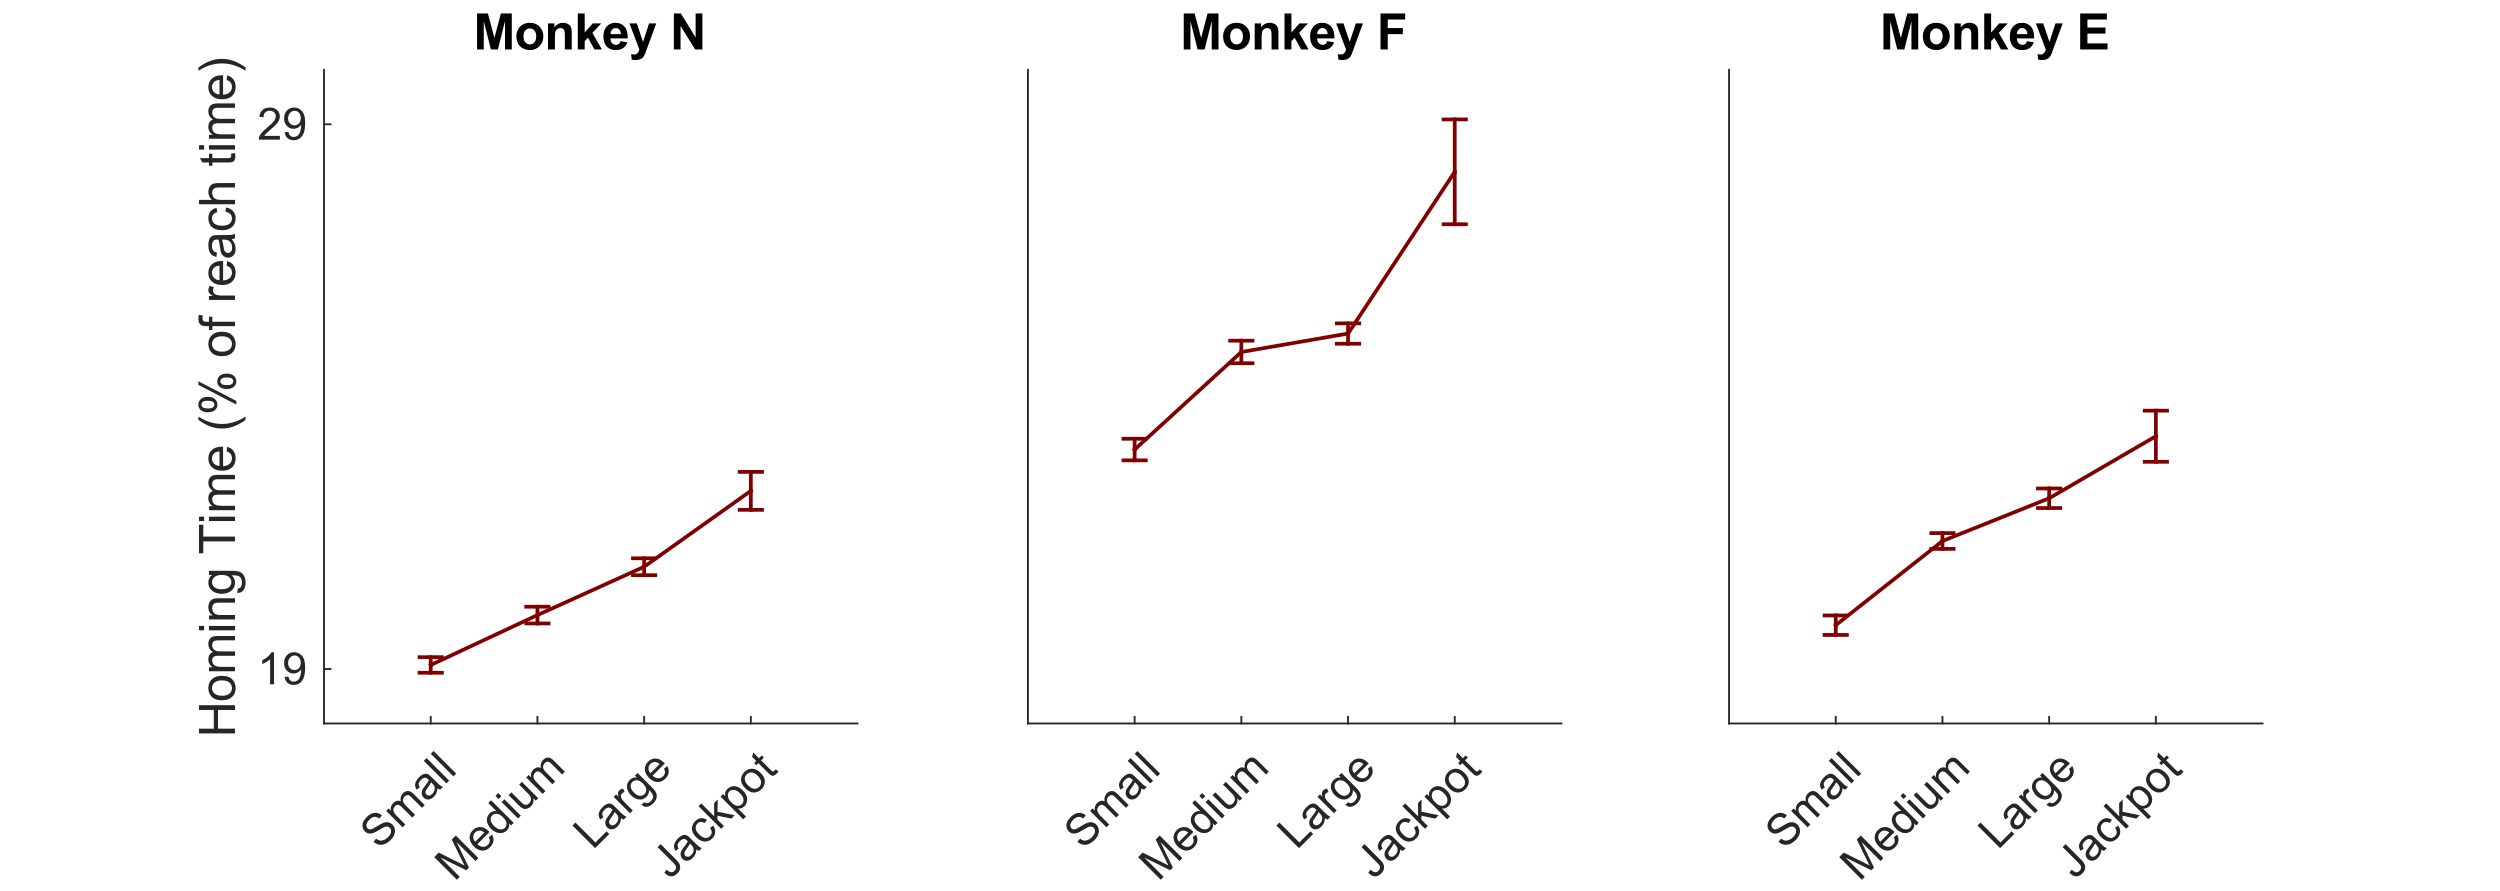 <?xml version="1.0"?>
<!DOCTYPE svg PUBLIC '-//W3C//DTD SVG 1.0//EN'
          'http://www.w3.org/TR/2001/REC-SVG-20010904/DTD/svg10.dtd'>
<svg xmlns:xlink="http://www.w3.org/1999/xlink" style="fill-opacity:1; color-rendering:auto; color-interpolation:auto; text-rendering:auto; stroke:black; stroke-linecap:square; stroke-miterlimit:10; shape-rendering:auto; stroke-opacity:1; fill:black; stroke-dasharray:none; font-weight:normal; stroke-width:1; font-family:'Dialog'; font-style:normal; stroke-linejoin:miter; font-size:12px; stroke-dashoffset:0; image-rendering:auto;" width="895" height="319" xmlns="http://www.w3.org/2000/svg"
><rect width="100%" height="100%" fill="#808080" stroke="none"/><!--Generated by the Batik Graphics2D SVG Generator--><defs id="genericDefs"
  /><g
  ><defs id="defs1"
    ><clipPath clipPathUnits="userSpaceOnUse" id="clipPath1"
      ><path d="M0 0 L895 0 L895 319 L0 319 L0 0 Z"
      /></clipPath
    ></defs
    ><g style="fill:white; stroke:white;"
    ><rect x="0" y="0" width="895" style="clip-path:url(#clipPath1); stroke:none;" height="319"
    /></g
    ><g style="fill:white; text-rendering:optimizeSpeed; color-rendering:optimizeSpeed; image-rendering:optimizeSpeed; shape-rendering:crispEdges; stroke:white; color-interpolation:sRGB;"
    ><rect x="0" width="895" height="319" y="0" style="stroke:none;"
      /><path style="stroke:none;" d="M116 259 L307 259 L307 25 L116 25 Z"
    /></g
    ><g style="fill:rgb(38,38,38); text-rendering:geometricPrecision; image-rendering:optimizeQuality; color-rendering:optimizeQuality; stroke-linejoin:round; stroke:rgb(38,38,38); color-interpolation:linearRGB; stroke-width:0.667;"
    ><line y2="259" style="fill:none;" x1="116" x2="307" y1="259"
      /><line y2="256.66" style="fill:none;" x1="154.2" x2="154.2" y1="259"
      /><line y2="256.66" style="fill:none;" x1="192.4" x2="192.4" y1="259"
      /><line y2="256.66" style="fill:none;" x1="230.6" x2="230.6" y1="259"
      /><line y2="256.66" style="fill:none;" x1="268.8" x2="268.8" y1="259"
    /></g
    ><g transform="translate(154.2,264.867) rotate(-45)" style="font-size:16px; fill:rgb(38,38,38); text-rendering:geometricPrecision; image-rendering:optimizeQuality; color-rendering:optimizeQuality; font-family:'Arial'; stroke:rgb(38,38,38); color-interpolation:linearRGB;"
    ><path style="stroke:none;" d="M-40.281 11.312 L-38.844 11.188 Q-38.75 12.047 -38.375 12.602 Q-38 13.156 -37.219 13.492 Q-36.438 13.828 -35.469 13.828 Q-34.594 13.828 -33.93 13.57 Q-33.266 13.312 -32.945 12.867 Q-32.625 12.422 -32.625 11.891 Q-32.625 11.344 -32.938 10.945 Q-33.25 10.547 -33.969 10.266 Q-34.422 10.094 -36 9.711 Q-37.578 9.328 -38.219 9 Q-39.031 8.562 -39.438 7.93 Q-39.844 7.297 -39.844 6.5 Q-39.844 5.641 -39.352 4.883 Q-38.859 4.125 -37.914 3.734 Q-36.969 3.344 -35.812 3.344 Q-34.531 3.344 -33.562 3.758 Q-32.594 4.172 -32.07 4.969 Q-31.547 5.766 -31.5 6.766 L-32.953 6.875 Q-33.078 5.797 -33.75 5.242 Q-34.422 4.688 -35.75 4.688 Q-37.125 4.688 -37.75 5.188 Q-38.375 5.688 -38.375 6.406 Q-38.375 7.016 -37.938 7.422 Q-37.5 7.812 -35.648 8.234 Q-33.797 8.656 -33.109 8.969 Q-32.109 9.422 -31.633 10.133 Q-31.156 10.844 -31.156 11.766 Q-31.156 12.672 -31.68 13.484 Q-32.203 14.297 -33.188 14.75 Q-34.172 15.203 -35.391 15.203 Q-36.953 15.203 -38 14.742 Q-39.047 14.281 -39.648 13.375 Q-40.25 12.469 -40.281 11.312 ZM-29.266 15 L-29.266 6.703 L-28.016 6.703 L-28.016 7.859 Q-27.625 7.25 -26.977 6.883 Q-26.328 6.516 -25.5 6.516 Q-24.578 6.516 -23.984 6.898 Q-23.391 7.281 -23.156 7.969 Q-22.172 6.516 -20.594 6.516 Q-19.359 6.516 -18.695 7.195 Q-18.031 7.875 -18.031 9.297 L-18.031 15 L-19.422 15 L-19.422 9.766 Q-19.422 8.922 -19.562 8.555 Q-19.703 8.188 -20.062 7.961 Q-20.422 7.734 -20.906 7.734 Q-21.781 7.734 -22.359 8.312 Q-22.938 8.891 -22.938 10.172 L-22.938 15 L-24.344 15 L-24.344 9.609 Q-24.344 8.672 -24.688 8.203 Q-25.031 7.734 -25.812 7.734 Q-26.406 7.734 -26.906 8.047 Q-27.406 8.359 -27.633 8.961 Q-27.859 9.562 -27.859 10.688 L-27.859 15 L-29.266 15 ZM-10.531 13.969 Q-11.312 14.641 -12.031 14.914 Q-12.75 15.188 -13.578 15.188 Q-14.953 15.188 -15.688 14.516 Q-16.422 13.844 -16.422 12.812 Q-16.422 12.203 -16.141 11.695 Q-15.859 11.188 -15.414 10.883 Q-14.969 10.578 -14.406 10.422 Q-13.984 10.312 -13.156 10.219 Q-11.453 10.016 -10.641 9.734 Q-10.641 9.438 -10.641 9.359 Q-10.641 8.5 -11.031 8.156 Q-11.578 7.672 -12.641 7.672 Q-13.625 7.672 -14.102 8.023 Q-14.578 8.375 -14.797 9.25 L-16.172 9.062 Q-15.984 8.188 -15.555 7.641 Q-15.125 7.094 -14.312 6.805 Q-13.5 6.516 -12.438 6.516 Q-11.375 6.516 -10.711 6.766 Q-10.047 7.016 -9.734 7.391 Q-9.422 7.766 -9.297 8.344 Q-9.219 8.703 -9.219 9.641 L-9.219 11.516 Q-9.219 13.484 -9.133 14 Q-9.047 14.516 -8.781 15 L-10.25 15 Q-10.469 14.562 -10.531 13.969 ZM-10.641 10.828 Q-11.406 11.141 -12.938 11.359 Q-13.812 11.484 -14.172 11.641 Q-14.531 11.797 -14.727 12.102 Q-14.922 12.406 -14.922 12.766 Q-14.922 13.328 -14.492 13.703 Q-14.062 14.078 -13.25 14.078 Q-12.438 14.078 -11.805 13.727 Q-11.172 13.375 -10.875 12.75 Q-10.641 12.281 -10.641 11.344 L-10.641 10.828 ZM-7.07 15 L-7.07 3.547 L-5.664 3.547 L-5.664 15 L-7.07 15 ZM-3.516 15 L-3.516 3.547 L-2.109 3.547 L-2.109 15 L-3.516 15 Z"
    /></g
    ><g transform="translate(192.4,264.867) rotate(-45)" style="font-size:16px; fill:rgb(38,38,38); text-rendering:geometricPrecision; image-rendering:optimizeQuality; color-rendering:optimizeQuality; font-family:'Arial'; stroke:rgb(38,38,38); color-interpolation:linearRGB;"
    ><path style="stroke:none;" d="M-55.812 15 L-55.812 3.547 L-53.531 3.547 L-50.812 11.656 Q-50.438 12.781 -50.266 13.344 Q-50.078 12.719 -49.656 11.516 L-46.922 3.547 L-44.875 3.547 L-44.875 15 L-46.344 15 L-46.344 5.406 L-49.672 15 L-51.031 15 L-54.344 5.25 L-54.344 15 L-55.812 15 ZM-36.938 12.328 L-35.484 12.5 Q-35.828 13.781 -36.758 14.484 Q-37.688 15.188 -39.125 15.188 Q-40.953 15.188 -42.016 14.062 Q-43.078 12.938 -43.078 10.922 Q-43.078 8.828 -42 7.672 Q-40.922 6.516 -39.203 6.516 Q-37.547 6.516 -36.492 7.648 Q-35.438 8.781 -35.438 10.828 Q-35.438 10.953 -35.438 11.203 L-41.625 11.203 Q-41.547 12.578 -40.852 13.305 Q-40.156 14.031 -39.125 14.031 Q-38.344 14.031 -37.797 13.625 Q-37.25 13.219 -36.938 12.328 ZM-41.547 10.047 L-36.922 10.047 Q-37.016 9 -37.453 8.484 Q-38.125 7.672 -39.188 7.672 Q-40.156 7.672 -40.82 8.32 Q-41.484 8.969 -41.547 10.047 ZM-28.336 15 L-28.336 13.953 Q-29.117 15.188 -30.648 15.188 Q-31.648 15.188 -32.477 14.641 Q-33.305 14.094 -33.766 13.109 Q-34.227 12.125 -34.227 10.859 Q-34.227 9.609 -33.812 8.602 Q-33.398 7.594 -32.57 7.055 Q-31.742 6.516 -30.711 6.516 Q-29.961 6.516 -29.375 6.828 Q-28.789 7.141 -28.43 7.656 L-28.43 3.547 L-27.023 3.547 L-27.023 15 L-28.336 15 ZM-32.773 10.859 Q-32.773 12.453 -32.102 13.242 Q-31.43 14.031 -30.523 14.031 Q-29.602 14.031 -28.953 13.273 Q-28.305 12.516 -28.305 10.969 Q-28.305 9.266 -28.961 8.469 Q-29.617 7.672 -30.586 7.672 Q-31.523 7.672 -32.148 8.438 Q-32.773 9.203 -32.773 10.859 ZM-24.812 5.156 L-24.812 3.547 L-23.406 3.547 L-23.406 5.156 L-24.812 5.156 ZM-24.812 15 L-24.812 6.703 L-23.406 6.703 L-23.406 15 L-24.812 15 ZM-15.82 15 L-15.82 13.781 Q-16.789 15.188 -18.461 15.188 Q-19.195 15.188 -19.828 14.906 Q-20.461 14.625 -20.773 14.195 Q-21.086 13.766 -21.211 13.156 Q-21.289 12.734 -21.289 11.844 L-21.289 6.703 L-19.883 6.703 L-19.883 11.297 Q-19.883 12.406 -19.805 12.781 Q-19.664 13.344 -19.234 13.656 Q-18.805 13.969 -18.18 13.969 Q-17.539 13.969 -16.984 13.648 Q-16.43 13.328 -16.203 12.766 Q-15.977 12.203 -15.977 11.141 L-15.977 6.703 L-14.57 6.703 L-14.57 15 L-15.82 15 ZM-12.359 15 L-12.359 6.703 L-11.109 6.703 L-11.109 7.859 Q-10.719 7.25 -10.07 6.883 Q-9.422 6.516 -8.594 6.516 Q-7.672 6.516 -7.078 6.898 Q-6.484 7.281 -6.25 7.969 Q-5.266 6.516 -3.688 6.516 Q-2.453 6.516 -1.789 7.195 Q-1.125 7.875 -1.125 9.297 L-1.125 15 L-2.516 15 L-2.516 9.766 Q-2.516 8.922 -2.656 8.555 Q-2.797 8.188 -3.156 7.961 Q-3.516 7.734 -4 7.734 Q-4.875 7.734 -5.453 8.312 Q-6.031 8.891 -6.031 10.172 L-6.031 15 L-7.438 15 L-7.438 9.609 Q-7.438 8.672 -7.781 8.203 Q-8.125 7.734 -8.906 7.734 Q-9.5 7.734 -10 8.047 Q-10.5 8.359 -10.727 8.961 Q-10.953 9.562 -10.953 10.688 L-10.953 15 L-12.359 15 Z"
    /></g
    ><g transform="translate(230.6,264.867) rotate(-45)" style="font-size:16px; fill:rgb(38,38,38); text-rendering:geometricPrecision; image-rendering:optimizeQuality; color-rendering:optimizeQuality; font-family:'Arial'; stroke:rgb(38,38,38); color-interpolation:linearRGB;"
    ><path style="stroke:none;" d="M-39.828 15 L-39.828 3.547 L-38.312 3.547 L-38.312 13.641 L-32.672 13.641 L-32.672 15 L-39.828 15 ZM-25.633 13.969 Q-26.414 14.641 -27.133 14.914 Q-27.852 15.188 -28.68 15.188 Q-30.055 15.188 -30.789 14.516 Q-31.523 13.844 -31.523 12.812 Q-31.523 12.203 -31.242 11.695 Q-30.961 11.188 -30.516 10.883 Q-30.07 10.578 -29.508 10.422 Q-29.086 10.312 -28.258 10.219 Q-26.555 10.016 -25.742 9.734 Q-25.742 9.438 -25.742 9.359 Q-25.742 8.5 -26.133 8.156 Q-26.68 7.672 -27.742 7.672 Q-28.727 7.672 -29.203 8.023 Q-29.68 8.375 -29.898 9.25 L-31.273 9.062 Q-31.086 8.188 -30.656 7.641 Q-30.227 7.094 -29.414 6.805 Q-28.602 6.516 -27.539 6.516 Q-26.477 6.516 -25.812 6.766 Q-25.148 7.016 -24.836 7.391 Q-24.523 7.766 -24.398 8.344 Q-24.32 8.703 -24.32 9.641 L-24.32 11.516 Q-24.32 13.484 -24.234 14 Q-24.148 14.516 -23.883 15 L-25.352 15 Q-25.57 14.562 -25.633 13.969 ZM-25.742 10.828 Q-26.508 11.141 -28.039 11.359 Q-28.914 11.484 -29.273 11.641 Q-29.633 11.797 -29.828 12.102 Q-30.023 12.406 -30.023 12.766 Q-30.023 13.328 -29.594 13.703 Q-29.164 14.078 -28.352 14.078 Q-27.539 14.078 -26.906 13.727 Q-26.273 13.375 -25.977 12.75 Q-25.742 12.281 -25.742 11.344 L-25.742 10.828 ZM-22.156 15 L-22.156 6.703 L-20.891 6.703 L-20.891 7.953 Q-20.406 7.078 -20 6.797 Q-19.594 6.516 -19.094 6.516 Q-18.391 6.516 -17.656 6.969 L-18.141 8.266 Q-18.656 7.969 -19.172 7.969 Q-19.625 7.969 -19.992 8.242 Q-20.359 8.516 -20.516 9.016 Q-20.75 9.766 -20.75 10.656 L-20.75 15 L-22.156 15 ZM-17.078 15.688 L-15.703 15.891 Q-15.625 16.531 -15.234 16.812 Q-14.703 17.203 -13.797 17.203 Q-12.828 17.203 -12.297 16.812 Q-11.766 16.422 -11.578 15.719 Q-11.469 15.297 -11.469 13.906 Q-12.391 15 -13.766 15 Q-15.484 15 -16.422 13.766 Q-17.359 12.531 -17.359 10.797 Q-17.359 9.609 -16.93 8.609 Q-16.5 7.609 -15.68 7.062 Q-14.859 6.516 -13.766 6.516 Q-12.297 6.516 -11.344 7.703 L-11.344 6.703 L-10.047 6.703 L-10.047 13.875 Q-10.047 15.812 -10.438 16.625 Q-10.828 17.438 -11.688 17.906 Q-12.547 18.375 -13.797 18.375 Q-15.281 18.375 -16.195 17.703 Q-17.109 17.031 -17.078 15.688 ZM-15.906 10.703 Q-15.906 12.328 -15.258 13.078 Q-14.609 13.828 -13.641 13.828 Q-12.672 13.828 -12.016 13.086 Q-11.359 12.344 -11.359 10.75 Q-11.359 9.219 -12.031 8.445 Q-12.703 7.672 -13.656 7.672 Q-14.594 7.672 -15.25 8.438 Q-15.906 9.203 -15.906 10.703 ZM-2.242 12.328 L-0.789 12.5 Q-1.133 13.781 -2.062 14.484 Q-2.992 15.188 -4.43 15.188 Q-6.258 15.188 -7.32 14.062 Q-8.383 12.938 -8.383 10.922 Q-8.383 8.828 -7.305 7.672 Q-6.227 6.516 -4.508 6.516 Q-2.852 6.516 -1.797 7.648 Q-0.742 8.781 -0.742 10.828 Q-0.742 10.953 -0.742 11.203 L-6.93 11.203 Q-6.852 12.578 -6.156 13.305 Q-5.461 14.031 -4.43 14.031 Q-3.648 14.031 -3.102 13.625 Q-2.555 13.219 -2.242 12.328 ZM-6.852 10.047 L-2.227 10.047 Q-2.32 9 -2.758 8.484 Q-3.43 7.672 -4.492 7.672 Q-5.461 7.672 -6.125 8.32 Q-6.789 8.969 -6.852 10.047 Z"
    /></g
    ><g transform="translate(268.8,264.867) rotate(-45)" style="font-size:16px; fill:rgb(38,38,38); text-rendering:geometricPrecision; image-rendering:optimizeQuality; color-rendering:optimizeQuality; font-family:'Arial'; stroke:rgb(38,38,38); color-interpolation:linearRGB;"
    ><path style="stroke:none;" d="M-55.531 11.75 L-54.172 11.562 Q-54.109 12.875 -53.672 13.359 Q-53.234 13.844 -52.469 13.844 Q-51.891 13.844 -51.477 13.578 Q-51.062 13.312 -50.906 12.867 Q-50.75 12.422 -50.75 11.438 L-50.75 3.547 L-49.234 3.547 L-49.234 11.344 Q-49.234 12.781 -49.586 13.57 Q-49.938 14.359 -50.688 14.781 Q-51.438 15.203 -52.453 15.203 Q-53.969 15.203 -54.766 14.328 Q-55.562 13.453 -55.531 11.75 ZM-41.531 13.969 Q-42.312 14.641 -43.031 14.914 Q-43.75 15.188 -44.578 15.188 Q-45.953 15.188 -46.688 14.516 Q-47.422 13.844 -47.422 12.812 Q-47.422 12.203 -47.141 11.695 Q-46.859 11.188 -46.414 10.883 Q-45.969 10.578 -45.406 10.422 Q-44.984 10.312 -44.156 10.219 Q-42.453 10.016 -41.641 9.734 Q-41.641 9.438 -41.641 9.359 Q-41.641 8.5 -42.031 8.156 Q-42.578 7.672 -43.641 7.672 Q-44.625 7.672 -45.102 8.023 Q-45.578 8.375 -45.797 9.25 L-47.172 9.062 Q-46.984 8.188 -46.555 7.641 Q-46.125 7.094 -45.312 6.805 Q-44.5 6.516 -43.438 6.516 Q-42.375 6.516 -41.711 6.766 Q-41.047 7.016 -40.734 7.391 Q-40.422 7.766 -40.297 8.344 Q-40.219 8.703 -40.219 9.641 L-40.219 11.516 Q-40.219 13.484 -40.133 14 Q-40.047 14.516 -39.781 15 L-41.25 15 Q-41.469 14.562 -41.531 13.969 ZM-41.641 10.828 Q-42.406 11.141 -43.938 11.359 Q-44.812 11.484 -45.172 11.641 Q-45.531 11.797 -45.727 12.102 Q-45.922 12.406 -45.922 12.766 Q-45.922 13.328 -45.492 13.703 Q-45.062 14.078 -44.25 14.078 Q-43.438 14.078 -42.805 13.727 Q-42.172 13.375 -41.875 12.75 Q-41.641 12.281 -41.641 11.344 L-41.641 10.828 ZM-32.633 11.953 L-31.242 12.141 Q-31.477 13.562 -32.406 14.375 Q-33.336 15.188 -34.695 15.188 Q-36.398 15.188 -37.438 14.07 Q-38.477 12.953 -38.477 10.875 Q-38.477 9.531 -38.031 8.523 Q-37.586 7.516 -36.672 7.016 Q-35.758 6.516 -34.695 6.516 Q-33.336 6.516 -32.477 7.195 Q-31.617 7.875 -31.383 9.141 L-32.742 9.344 Q-32.945 8.516 -33.438 8.094 Q-33.93 7.672 -34.633 7.672 Q-35.695 7.672 -36.359 8.43 Q-37.023 9.188 -37.023 10.844 Q-37.023 12.516 -36.383 13.273 Q-35.742 14.031 -34.711 14.031 Q-33.883 14.031 -33.328 13.523 Q-32.773 13.016 -32.633 11.953 ZM-30.039 15 L-30.039 3.547 L-28.633 3.547 L-28.633 10.078 L-25.305 6.703 L-23.477 6.703 L-26.648 9.781 L-23.164 15 L-24.898 15 L-27.633 10.75 L-28.633 11.703 L-28.633 15 L-30.039 15 ZM-22.039 18.188 L-22.039 6.703 L-20.758 6.703 L-20.758 7.781 Q-20.305 7.141 -19.734 6.828 Q-19.164 6.516 -18.352 6.516 Q-17.289 6.516 -16.477 7.062 Q-15.664 7.609 -15.25 8.602 Q-14.836 9.594 -14.836 10.781 Q-14.836 12.062 -15.297 13.078 Q-15.758 14.094 -16.625 14.641 Q-17.492 15.188 -18.461 15.188 Q-19.164 15.188 -19.719 14.891 Q-20.273 14.594 -20.633 14.141 L-20.633 18.188 L-22.039 18.188 ZM-20.773 10.891 Q-20.773 12.5 -20.125 13.266 Q-19.477 14.031 -18.555 14.031 Q-17.617 14.031 -16.945 13.234 Q-16.273 12.438 -16.273 10.781 Q-16.273 9.188 -16.93 8.398 Q-17.586 7.609 -18.492 7.609 Q-19.383 7.609 -20.078 8.453 Q-20.773 9.297 -20.773 10.891 ZM-13.672 10.844 Q-13.672 8.547 -12.391 7.438 Q-11.312 6.516 -9.781 6.516 Q-8.062 6.516 -6.977 7.633 Q-5.891 8.75 -5.891 10.734 Q-5.891 12.328 -6.375 13.25 Q-6.859 14.172 -7.773 14.68 Q-8.688 15.188 -9.781 15.188 Q-11.516 15.188 -12.594 14.07 Q-13.672 12.953 -13.672 10.844 ZM-12.219 10.844 Q-12.219 12.438 -11.523 13.234 Q-10.828 14.031 -9.781 14.031 Q-8.734 14.031 -8.039 13.234 Q-7.344 12.438 -7.344 10.797 Q-7.344 9.266 -8.039 8.469 Q-8.734 7.672 -9.781 7.672 Q-10.828 7.672 -11.523 8.461 Q-12.219 9.25 -12.219 10.844 ZM-1.18 13.734 L-0.977 14.984 Q-1.57 15.109 -2.039 15.109 Q-2.805 15.109 -3.227 14.867 Q-3.648 14.625 -3.82 14.227 Q-3.992 13.828 -3.992 12.562 L-3.992 7.797 L-5.023 7.797 L-5.023 6.703 L-3.992 6.703 L-3.992 4.641 L-2.586 3.797 L-2.586 6.703 L-1.18 6.703 L-1.18 7.797 L-2.586 7.797 L-2.586 12.641 Q-2.586 13.25 -2.516 13.422 Q-2.445 13.594 -2.273 13.695 Q-2.102 13.797 -1.789 13.797 Q-1.555 13.797 -1.18 13.734 Z"
    /></g
    ><g style="fill:rgb(38,38,38); text-rendering:geometricPrecision; image-rendering:optimizeQuality; color-rendering:optimizeQuality; stroke-linejoin:round; stroke:rgb(38,38,38); color-interpolation:linearRGB; stroke-width:0.667;"
    ><line y2="25" style="fill:none;" x1="116" x2="116" y1="259"
      /><line y2="239.5" style="fill:none;" x1="116" x2="118.34" y1="239.5"
      /><line y2="44.5" style="fill:none;" x1="116" x2="118.34" y1="44.5"
    /></g
    ><g transform="translate(110.133,239.5)" style="font-size:16px; fill:rgb(38,38,38); text-rendering:geometricPrecision; image-rendering:optimizeQuality; color-rendering:optimizeQuality; font-family:'Arial'; stroke:rgb(38,38,38); color-interpolation:linearRGB;"
    ><path style="stroke:none;" d="M-12.031 5.5 L-13.438 5.5 L-13.438 -3.469 Q-13.953 -2.984 -14.773 -2.5 Q-15.594 -2.016 -16.25 -1.766 L-16.25 -3.125 Q-15.078 -3.688 -14.195 -4.477 Q-13.312 -5.266 -12.938 -6 L-12.031 -6 L-12.031 5.5 ZM-8.227 2.844 L-6.867 2.719 Q-6.695 3.672 -6.211 4.102 Q-5.727 4.531 -4.977 4.531 Q-4.32 4.531 -3.836 4.234 Q-3.352 3.938 -3.039 3.445 Q-2.727 2.953 -2.516 2.109 Q-2.305 1.266 -2.305 0.391 Q-2.305 0.297 -2.305 0.109 Q-2.727 0.781 -3.461 1.195 Q-4.195 1.609 -5.039 1.609 Q-6.461 1.609 -7.445 0.578 Q-8.43 -0.453 -8.43 -2.141 Q-8.43 -3.875 -7.406 -4.938 Q-6.383 -6 -4.836 -6 Q-3.711 -6 -2.789 -5.398 Q-1.867 -4.797 -1.383 -3.688 Q-0.898 -2.578 -0.898 -0.469 Q-0.898 1.734 -1.375 3.031 Q-1.852 4.328 -2.797 5.016 Q-3.742 5.703 -5.008 5.703 Q-6.352 5.703 -7.203 4.953 Q-8.055 4.203 -8.227 2.844 ZM-2.461 -2.203 Q-2.461 -3.422 -3.109 -4.133 Q-3.758 -4.844 -4.664 -4.844 Q-5.602 -4.844 -6.297 -4.078 Q-6.992 -3.312 -6.992 -2.094 Q-6.992 -1 -6.328 -0.312 Q-5.664 0.375 -4.695 0.375 Q-3.727 0.375 -3.094 -0.312 Q-2.461 -1 -2.461 -2.203 Z"
    /></g
    ><g transform="translate(110.133,44.5)" style="font-size:16px; fill:rgb(38,38,38); text-rendering:geometricPrecision; image-rendering:optimizeQuality; color-rendering:optimizeQuality; font-family:'Arial'; stroke:rgb(38,38,38); color-interpolation:linearRGB;"
    ><path style="stroke:none;" d="M-9.938 4.141 L-9.938 5.5 L-17.516 5.5 Q-17.531 4.984 -17.344 4.516 Q-17.062 3.75 -16.422 3 Q-15.781 2.25 -14.578 1.266 Q-12.719 -0.266 -12.062 -1.164 Q-11.406 -2.062 -11.406 -2.859 Q-11.406 -3.688 -12 -4.266 Q-12.594 -4.844 -13.562 -4.844 Q-14.578 -4.844 -15.188 -4.234 Q-15.797 -3.625 -15.797 -2.547 L-17.25 -2.688 Q-17.094 -4.312 -16.125 -5.156 Q-15.156 -6 -13.531 -6 Q-11.875 -6 -10.914 -5.086 Q-9.953 -4.172 -9.953 -2.828 Q-9.953 -2.141 -10.234 -1.477 Q-10.516 -0.812 -11.172 -0.078 Q-11.828 0.656 -13.344 1.938 Q-14.609 3 -14.969 3.383 Q-15.328 3.766 -15.562 4.141 L-9.938 4.141 ZM-8.227 2.844 L-6.867 2.719 Q-6.695 3.672 -6.211 4.102 Q-5.727 4.531 -4.977 4.531 Q-4.32 4.531 -3.836 4.234 Q-3.352 3.938 -3.039 3.445 Q-2.727 2.953 -2.516 2.109 Q-2.305 1.266 -2.305 0.391 Q-2.305 0.297 -2.305 0.109 Q-2.727 0.781 -3.461 1.195 Q-4.195 1.609 -5.039 1.609 Q-6.461 1.609 -7.445 0.578 Q-8.43 -0.453 -8.43 -2.141 Q-8.43 -3.875 -7.406 -4.938 Q-6.383 -6 -4.836 -6 Q-3.711 -6 -2.789 -5.398 Q-1.867 -4.797 -1.383 -3.688 Q-0.898 -2.578 -0.898 -0.469 Q-0.898 1.734 -1.375 3.031 Q-1.852 4.328 -2.797 5.016 Q-3.742 5.703 -5.008 5.703 Q-6.352 5.703 -7.203 4.953 Q-8.055 4.203 -8.227 2.844 ZM-2.461 -2.203 Q-2.461 -3.422 -3.109 -4.133 Q-3.758 -4.844 -4.664 -4.844 Q-5.602 -4.844 -6.297 -4.078 Q-6.992 -3.312 -6.992 -2.094 Q-6.992 -1 -6.328 -0.312 Q-5.664 0.375 -4.695 0.375 Q-3.727 0.375 -3.094 -0.312 Q-2.461 -1 -2.461 -2.203 Z"
    /></g
    ><g transform="translate(88.133,142) rotate(-90)" style="font-size:17.6px; fill:rgb(38,38,38); text-rendering:geometricPrecision; image-rendering:optimizeQuality; color-rendering:optimizeQuality; font-family:'Arial'; stroke:rgb(38,38,38); color-interpolation:linearRGB;"
    ><path style="stroke:none;" d="M-120.562 -4 L-120.562 -16.891 L-118.859 -16.891 L-118.859 -11.594 L-112.156 -11.594 L-112.156 -16.891 L-110.453 -16.891 L-110.453 -4 L-112.156 -4 L-112.156 -10.078 L-118.859 -10.078 L-118.859 -4 L-120.562 -4 ZM-108.701 -8.672 Q-108.701 -11.266 -107.248 -12.516 Q-106.044 -13.547 -104.326 -13.547 Q-102.388 -13.547 -101.169 -12.281 Q-99.951 -11.016 -99.951 -8.797 Q-99.951 -7 -100.49 -5.969 Q-101.029 -4.938 -102.06 -4.359 Q-103.091 -3.781 -104.326 -3.781 Q-106.279 -3.781 -107.49 -5.039 Q-108.701 -6.297 -108.701 -8.672 ZM-107.076 -8.672 Q-107.076 -6.875 -106.294 -5.984 Q-105.513 -5.094 -104.326 -5.094 Q-103.138 -5.094 -102.357 -5.992 Q-101.576 -6.891 -101.576 -8.719 Q-101.576 -10.453 -102.365 -11.344 Q-103.154 -12.234 -104.326 -12.234 Q-105.513 -12.234 -106.294 -11.344 Q-107.076 -10.453 -107.076 -8.672 ZM-98.322 -4 L-98.322 -13.328 L-96.9 -13.328 L-96.9 -12.031 Q-96.463 -12.703 -95.736 -13.125 Q-95.01 -13.547 -94.072 -13.547 Q-93.041 -13.547 -92.377 -13.117 Q-91.713 -12.688 -91.447 -11.906 Q-90.338 -13.547 -88.556 -13.547 Q-87.166 -13.547 -86.424 -12.773 Q-85.681 -12 -85.681 -10.406 L-85.681 -4 L-87.244 -4 L-87.244 -9.875 Q-87.244 -10.828 -87.4 -11.25 Q-87.556 -11.672 -87.963 -11.922 Q-88.369 -12.172 -88.916 -12.172 Q-89.9 -12.172 -90.549 -11.516 Q-91.197 -10.859 -91.197 -9.422 L-91.197 -4 L-92.775 -4 L-92.775 -10.062 Q-92.775 -11.125 -93.166 -11.648 Q-93.556 -12.172 -94.431 -12.172 Q-95.103 -12.172 -95.666 -11.82 Q-96.228 -11.469 -96.486 -10.797 Q-96.744 -10.125 -96.744 -8.844 L-96.744 -4 L-98.322 -4 ZM-83.651 -15.062 L-83.651 -16.891 L-82.073 -16.891 L-82.073 -15.062 L-83.651 -15.062 ZM-83.651 -4 L-83.651 -13.328 L-82.073 -13.328 L-82.073 -4 L-83.651 -4 ZM-79.758 -4 L-79.758 -13.328 L-78.336 -13.328 L-78.336 -12 Q-77.304 -13.547 -75.367 -13.547 Q-74.523 -13.547 -73.812 -13.242 Q-73.101 -12.938 -72.75 -12.445 Q-72.398 -11.953 -72.258 -11.281 Q-72.179 -10.844 -72.179 -9.734 L-72.179 -4 L-73.758 -4 L-73.758 -9.672 Q-73.758 -10.641 -73.937 -11.125 Q-74.117 -11.609 -74.594 -11.891 Q-75.07 -12.172 -75.695 -12.172 Q-76.711 -12.172 -77.445 -11.531 Q-78.179 -10.891 -78.179 -9.094 L-78.179 -4 L-79.758 -4 ZM-70.27 -3.219 L-68.723 -3 Q-68.629 -2.281 -68.192 -1.953 Q-67.598 -1.516 -66.582 -1.516 Q-65.488 -1.516 -64.887 -1.961 Q-64.285 -2.406 -64.082 -3.188 Q-63.957 -3.672 -63.957 -5.219 Q-65.004 -4 -66.551 -4 Q-68.473 -4 -69.527 -5.391 Q-70.582 -6.781 -70.582 -8.719 Q-70.582 -10.062 -70.098 -11.188 Q-69.613 -12.312 -68.692 -12.93 Q-67.77 -13.547 -66.535 -13.547 Q-64.879 -13.547 -63.816 -12.203 L-63.816 -13.328 L-62.348 -13.328 L-62.348 -5.266 Q-62.348 -3.078 -62.793 -2.172 Q-63.238 -1.266 -64.199 -0.742 Q-65.16 -0.219 -66.567 -0.219 Q-68.238 -0.219 -69.27 -0.969 Q-70.301 -1.719 -70.27 -3.219 ZM-68.957 -8.828 Q-68.957 -7 -68.223 -6.156 Q-67.488 -5.312 -66.395 -5.312 Q-65.301 -5.312 -64.567 -6.148 Q-63.832 -6.984 -63.832 -8.781 Q-63.832 -10.5 -64.59 -11.367 Q-65.348 -12.234 -66.426 -12.234 Q-67.473 -12.234 -68.215 -11.375 Q-68.957 -10.516 -68.957 -8.828 ZM-51.816 -4 L-51.816 -15.359 L-56.066 -15.359 L-56.066 -16.891 L-45.847 -16.891 L-45.847 -15.359 L-50.112 -15.359 L-50.112 -4 L-51.816 -4 ZM-44.537 -15.062 L-44.537 -16.891 L-42.959 -16.891 L-42.959 -15.062 L-44.537 -15.062 ZM-44.537 -4 L-44.537 -13.328 L-42.959 -13.328 L-42.959 -4 L-44.537 -4 ZM-40.644 -4 L-40.644 -13.328 L-39.222 -13.328 L-39.222 -12.031 Q-38.785 -12.703 -38.058 -13.125 Q-37.332 -13.547 -36.394 -13.547 Q-35.363 -13.547 -34.699 -13.117 Q-34.035 -12.688 -33.769 -11.906 Q-32.66 -13.547 -30.878 -13.547 Q-29.488 -13.547 -28.746 -12.773 Q-28.003 -12 -28.003 -10.406 L-28.003 -4 L-29.566 -4 L-29.566 -9.875 Q-29.566 -10.828 -29.722 -11.25 Q-29.878 -11.672 -30.285 -11.922 Q-30.691 -12.172 -31.238 -12.172 Q-32.222 -12.172 -32.871 -11.516 Q-33.519 -10.859 -33.519 -9.422 L-33.519 -4 L-35.097 -4 L-35.097 -10.062 Q-35.097 -11.125 -35.488 -11.648 Q-35.879 -12.172 -36.754 -12.172 Q-37.425 -12.172 -37.988 -11.82 Q-38.55 -11.469 -38.808 -10.797 Q-39.066 -10.125 -39.066 -8.844 L-39.066 -4 L-40.644 -4 ZM-19.598 -7 L-17.957 -6.797 Q-18.348 -5.375 -19.395 -4.578 Q-20.442 -3.781 -22.067 -3.781 Q-24.113 -3.781 -25.317 -5.047 Q-26.52 -6.312 -26.52 -8.594 Q-26.52 -10.938 -25.309 -12.242 Q-24.098 -13.547 -22.16 -13.547 Q-20.285 -13.547 -19.098 -12.273 Q-17.91 -11 -17.91 -8.688 Q-17.91 -8.547 -17.926 -8.266 L-24.879 -8.266 Q-24.801 -6.719 -24.012 -5.906 Q-23.223 -5.094 -22.067 -5.094 Q-21.192 -5.094 -20.574 -5.547 Q-19.957 -6 -19.598 -7 ZM-24.801 -9.562 L-19.582 -9.562 Q-19.692 -10.734 -20.176 -11.328 Q-20.942 -12.25 -22.145 -12.25 Q-23.223 -12.25 -23.965 -11.516 Q-24.707 -10.781 -24.801 -9.562 ZM-8.3 -0.219 Q-9.597 -1.859 -10.503 -4.078 Q-11.409 -6.297 -11.409 -8.672 Q-11.409 -10.766 -10.737 -12.672 Q-9.941 -14.906 -8.3 -17.109 L-7.159 -17.109 Q-8.222 -15.281 -8.566 -14.5 Q-9.097 -13.281 -9.409 -11.969 Q-9.784 -10.312 -9.784 -8.656 Q-9.784 -4.438 -7.159 -0.219 L-8.3 -0.219 ZM-5.597 -13.797 Q-5.597 -15.172 -4.902 -16.141 Q-4.207 -17.109 -2.894 -17.109 Q-1.675 -17.109 -0.878 -16.242 Q-0.082 -15.375 -0.082 -13.688 Q-0.082 -12.062 -0.886 -11.18 Q-1.691 -10.297 -2.878 -10.297 Q-4.035 -10.297 -4.816 -11.164 Q-5.597 -12.031 -5.597 -13.797 ZM-2.847 -16.016 Q-3.441 -16.016 -3.832 -15.508 Q-4.222 -15 -4.222 -13.641 Q-4.222 -12.391 -3.824 -11.891 Q-3.425 -11.391 -2.847 -11.391 Q-2.253 -11.391 -1.863 -11.898 Q-1.472 -12.406 -1.472 -13.75 Q-1.472 -15 -1.863 -15.508 Q-2.253 -16.016 -2.847 -16.016 ZM-2.832 -3.531 L4.215 -17.109 L5.497 -17.109 L-1.535 -3.531 L-2.832 -3.531 ZM2.731 -7.031 Q2.731 -8.406 3.426 -9.375 Q4.122 -10.344 5.45 -10.344 Q6.668 -10.344 7.457 -9.477 Q8.246 -8.609 8.246 -6.922 Q8.246 -5.297 7.45 -4.414 Q6.653 -3.531 5.465 -3.531 Q4.293 -3.531 3.512 -4.406 Q2.731 -5.281 2.731 -7.031 ZM5.497 -9.25 Q4.903 -9.25 4.512 -8.742 Q4.122 -8.234 4.122 -6.859 Q4.122 -5.641 4.512 -5.125 Q4.903 -4.609 5.481 -4.609 Q6.09 -4.609 6.481 -5.125 Q6.872 -5.641 6.872 -6.984 Q6.872 -8.234 6.481 -8.742 Q6.09 -9.25 5.497 -9.25 ZM14.481 -8.672 Q14.481 -11.266 15.934 -12.516 Q17.138 -13.547 18.856 -13.547 Q20.794 -13.547 22.013 -12.281 Q23.231 -11.016 23.231 -8.797 Q23.231 -7 22.692 -5.969 Q22.153 -4.938 21.122 -4.359 Q20.091 -3.781 18.856 -3.781 Q16.903 -3.781 15.692 -5.039 Q14.481 -6.297 14.481 -8.672 ZM16.106 -8.672 Q16.106 -6.875 16.888 -5.984 Q17.669 -5.094 18.856 -5.094 Q20.044 -5.094 20.825 -5.992 Q21.606 -6.891 21.606 -8.719 Q21.606 -10.453 20.817 -11.344 Q20.028 -12.234 18.856 -12.234 Q17.669 -12.234 16.888 -11.344 Q16.106 -10.453 16.106 -8.672 ZM25.235 -4 L25.235 -12.109 L23.844 -12.109 L23.844 -13.328 L25.235 -13.328 L25.235 -14.328 Q25.235 -15.266 25.407 -15.719 Q25.626 -16.344 26.204 -16.727 Q26.782 -17.109 27.829 -17.109 Q28.485 -17.109 29.297 -16.953 L29.063 -15.562 Q28.563 -15.656 28.126 -15.656 Q27.407 -15.656 27.11 -15.352 Q26.813 -15.047 26.813 -14.203 L26.813 -13.328 L28.626 -13.328 L28.626 -12.109 L26.813 -12.109 L26.813 -4 L25.235 -4 ZM34.621 -4 L34.621 -13.328 L36.042 -13.328 L36.042 -11.922 Q36.589 -12.906 37.05 -13.227 Q37.511 -13.547 38.058 -13.547 Q38.871 -13.547 39.683 -13.031 L39.152 -11.562 Q38.558 -11.906 37.98 -11.906 Q37.464 -11.906 37.05 -11.594 Q36.636 -11.281 36.464 -10.734 Q36.199 -9.891 36.199 -8.891 L36.199 -4 L34.621 -4 ZM46.886 -7 L48.526 -6.797 Q48.136 -5.375 47.089 -4.578 Q46.042 -3.781 44.417 -3.781 Q42.37 -3.781 41.167 -5.047 Q39.964 -6.312 39.964 -8.594 Q39.964 -10.938 41.175 -12.242 Q42.386 -13.547 44.323 -13.547 Q46.198 -13.547 47.386 -12.273 Q48.573 -11 48.573 -8.688 Q48.573 -8.547 48.557 -8.266 L41.604 -8.266 Q41.682 -6.719 42.472 -5.906 Q43.261 -5.094 44.417 -5.094 Q45.292 -5.094 45.909 -5.547 Q46.526 -6 46.886 -7 ZM41.682 -9.562 L46.901 -9.562 Q46.792 -10.734 46.307 -11.328 Q45.542 -12.25 44.339 -12.25 Q43.261 -12.25 42.519 -11.516 Q41.776 -10.781 41.682 -9.562 ZM56.374 -5.156 Q55.499 -4.406 54.678 -4.094 Q53.858 -3.781 52.936 -3.781 Q51.389 -3.781 50.569 -4.539 Q49.749 -5.297 49.749 -6.469 Q49.749 -7.141 50.061 -7.711 Q50.374 -8.281 50.874 -8.625 Q51.374 -8.969 52.014 -9.141 Q52.483 -9.266 53.42 -9.375 Q55.327 -9.609 56.233 -9.922 Q56.249 -10.25 56.249 -10.344 Q56.249 -11.297 55.795 -11.703 Q55.186 -12.234 53.999 -12.234 Q52.874 -12.234 52.342 -11.844 Q51.811 -11.453 51.561 -10.453 L50.014 -10.672 Q50.233 -11.672 50.709 -12.281 Q51.186 -12.891 52.1 -13.219 Q53.014 -13.547 54.233 -13.547 Q55.42 -13.547 56.17 -13.266 Q56.92 -12.984 57.272 -12.555 Q57.624 -12.125 57.764 -11.484 Q57.842 -11.078 57.842 -10.016 L57.842 -7.906 Q57.842 -5.703 57.944 -5.117 Q58.045 -4.531 58.342 -4 L56.686 -4 Q56.436 -4.5 56.374 -5.156 ZM56.233 -8.688 Q55.374 -8.328 53.655 -8.094 Q52.686 -7.953 52.28 -7.773 Q51.874 -7.594 51.655 -7.258 Q51.436 -6.922 51.436 -6.5 Q51.436 -5.875 51.913 -5.453 Q52.389 -5.031 53.311 -5.031 Q54.233 -5.031 54.944 -5.43 Q55.655 -5.828 55.983 -6.516 Q56.233 -7.062 56.233 -8.109 L56.233 -8.688 ZM66.158 -7.422 L67.705 -7.219 Q67.455 -5.609 66.408 -4.695 Q65.362 -3.781 63.83 -3.781 Q61.908 -3.781 60.744 -5.039 Q59.58 -6.297 59.58 -8.625 Q59.58 -10.141 60.08 -11.273 Q60.58 -12.406 61.604 -12.977 Q62.627 -13.547 63.83 -13.547 Q65.362 -13.547 66.323 -12.773 Q67.283 -12 67.565 -10.594 L66.018 -10.359 Q65.799 -11.297 65.244 -11.773 Q64.69 -12.25 63.893 -12.25 Q62.705 -12.25 61.955 -11.391 Q61.205 -10.531 61.205 -8.672 Q61.205 -6.797 61.924 -5.945 Q62.643 -5.094 63.815 -5.094 Q64.737 -5.094 65.362 -5.664 Q65.987 -6.234 66.158 -7.422 ZM68.862 -4 L68.862 -16.891 L70.44 -16.891 L70.44 -12.266 Q71.549 -13.547 73.237 -13.547 Q74.268 -13.547 75.033 -13.141 Q75.799 -12.734 76.135 -12.008 Q76.471 -11.281 76.471 -9.922 L76.471 -4 L74.877 -4 L74.877 -9.922 Q74.877 -11.109 74.362 -11.648 Q73.846 -12.188 72.908 -12.188 Q72.205 -12.188 71.588 -11.82 Q70.971 -11.453 70.705 -10.828 Q70.44 -10.203 70.44 -9.109 L70.44 -4 L68.862 -4 ZM86.988 -5.422 L87.222 -4.016 Q86.55 -3.875 86.019 -3.875 Q85.159 -3.875 84.683 -4.148 Q84.206 -4.422 84.019 -4.867 Q83.831 -5.312 83.831 -6.734 L83.831 -12.109 L82.659 -12.109 L82.659 -13.328 L83.831 -13.328 L83.831 -15.641 L85.394 -16.594 L85.394 -13.328 L86.988 -13.328 L86.988 -12.109 L85.394 -12.109 L85.394 -6.641 Q85.394 -5.969 85.48 -5.773 Q85.566 -5.578 85.753 -5.469 Q85.941 -5.359 86.3 -5.359 Q86.55 -5.359 86.988 -5.422 ZM88.438 -15.062 L88.438 -16.891 L90.016 -16.891 L90.016 -15.062 L88.438 -15.062 ZM88.438 -4 L88.438 -13.328 L90.016 -13.328 L90.016 -4 L88.438 -4 ZM92.331 -4 L92.331 -13.328 L93.753 -13.328 L93.753 -12.031 Q94.191 -12.703 94.917 -13.125 Q95.644 -13.547 96.581 -13.547 Q97.613 -13.547 98.277 -13.117 Q98.941 -12.688 99.206 -11.906 Q100.316 -13.547 102.097 -13.547 Q103.488 -13.547 104.23 -12.773 Q104.972 -12 104.972 -10.406 L104.972 -4 L103.409 -4 L103.409 -9.875 Q103.409 -10.828 103.253 -11.25 Q103.097 -11.672 102.691 -11.922 Q102.284 -12.172 101.738 -12.172 Q100.753 -12.172 100.105 -11.516 Q99.456 -10.859 99.456 -9.422 L99.456 -4 L97.878 -4 L97.878 -10.062 Q97.878 -11.125 97.488 -11.648 Q97.097 -12.172 96.222 -12.172 Q95.55 -12.172 94.988 -11.82 Q94.425 -11.469 94.167 -10.797 Q93.909 -10.125 93.909 -8.844 L93.909 -4 L92.331 -4 ZM113.378 -7 L115.018 -6.797 Q114.628 -5.375 113.581 -4.578 Q112.534 -3.781 110.909 -3.781 Q108.862 -3.781 107.659 -5.047 Q106.456 -6.312 106.456 -8.594 Q106.456 -10.938 107.667 -12.242 Q108.878 -13.547 110.815 -13.547 Q112.69 -13.547 113.878 -12.273 Q115.065 -11 115.065 -8.688 Q115.065 -8.547 115.049 -8.266 L108.096 -8.266 Q108.174 -6.719 108.964 -5.906 Q109.753 -5.094 110.909 -5.094 Q111.784 -5.094 112.401 -5.547 Q113.018 -6 113.378 -7 ZM108.174 -9.562 L113.393 -9.562 Q113.284 -10.734 112.799 -11.328 Q112.034 -12.25 110.831 -12.25 Q109.753 -12.25 109.01 -11.516 Q108.268 -10.781 108.174 -9.562 ZM117.803 -0.219 L116.678 -0.219 Q119.303 -4.438 119.303 -8.656 Q119.303 -10.312 118.928 -11.938 Q118.631 -13.25 118.084 -14.469 Q117.741 -15.266 116.678 -17.109 L117.803 -17.109 Q119.459 -14.906 120.256 -12.672 Q120.928 -10.766 120.928 -8.672 Q120.928 -6.297 120.022 -4.078 Q119.116 -1.859 117.803 -0.219 Z"
    /></g
    ><g transform="translate(211.5,21.7)" style="font-size:17.6px; text-rendering:geometricPrecision; image-rendering:optimizeQuality; color-rendering:optimizeQuality; font-family:'Arial'; color-interpolation:linearRGB; font-weight:bold;"
    ><path style="stroke:none;" d="M-40.719 -4 L-40.719 -16.891 L-36.828 -16.891 L-34.5 -8.094 L-32.188 -16.891 L-28.281 -16.891 L-28.281 -4 L-30.703 -4 L-30.703 -14.141 L-33.25 -4 L-35.766 -4 L-38.312 -14.141 L-38.312 -4 L-40.719 -4 ZM-26.625 -8.797 Q-26.625 -10.031 -26.016 -11.18 Q-25.407 -12.328 -24.297 -12.938 Q-23.188 -13.547 -21.813 -13.547 Q-19.704 -13.547 -18.344 -12.172 Q-16.985 -10.797 -16.985 -8.688 Q-16.985 -6.578 -18.352 -5.18 Q-19.719 -3.781 -21.797 -3.781 Q-23.079 -3.781 -24.243 -4.367 Q-25.407 -4.953 -26.016 -6.07 Q-26.625 -7.188 -26.625 -8.797 ZM-24.094 -8.672 Q-24.094 -7.281 -23.43 -6.539 Q-22.766 -5.797 -21.813 -5.797 Q-20.844 -5.797 -20.188 -6.539 Q-19.532 -7.281 -19.532 -8.688 Q-19.532 -10.062 -20.188 -10.797 Q-20.844 -11.531 -21.813 -11.531 Q-22.766 -11.531 -23.43 -10.797 Q-24.094 -10.062 -24.094 -8.672 ZM-6.816 -4 L-9.285 -4 L-9.285 -8.766 Q-9.285 -10.281 -9.441 -10.719 Q-9.597 -11.156 -9.957 -11.406 Q-10.316 -11.656 -10.816 -11.656 Q-11.457 -11.656 -11.964 -11.305 Q-12.472 -10.953 -12.66 -10.375 Q-12.847 -9.797 -12.847 -8.234 L-12.847 -4 L-15.316 -4 L-15.316 -13.328 L-13.035 -13.328 L-13.035 -11.969 Q-11.8 -13.547 -9.957 -13.547 Q-9.129 -13.547 -8.457 -13.25 Q-7.785 -12.953 -7.433 -12.5 Q-7.082 -12.047 -6.949 -11.461 Q-6.816 -10.875 -6.816 -9.797 L-6.816 -4 ZM-4.647 -4 L-4.647 -16.891 L-2.179 -16.891 L-2.179 -10.047 L0.712 -13.328 L3.759 -13.328 L0.572 -9.922 L3.978 -4 L1.321 -4 L-1.022 -8.188 L-2.179 -6.984 L-2.179 -4 L-4.647 -4 ZM10.638 -6.969 L13.091 -6.562 Q12.622 -5.203 11.598 -4.492 Q10.575 -3.781 9.028 -3.781 Q6.591 -3.781 5.434 -5.375 Q4.513 -6.656 4.513 -8.594 Q4.513 -10.922 5.723 -12.234 Q6.934 -13.547 8.794 -13.547 Q10.872 -13.547 12.075 -12.172 Q13.278 -10.797 13.231 -7.953 L7.044 -7.953 Q7.059 -6.859 7.63 -6.25 Q8.2 -5.641 9.059 -5.641 Q9.638 -5.641 10.036 -5.953 Q10.434 -6.266 10.638 -6.969 ZM10.778 -9.469 Q10.747 -10.547 10.216 -11.102 Q9.684 -11.656 8.934 -11.656 Q8.122 -11.656 7.606 -11.062 Q7.075 -10.484 7.075 -9.469 L10.778 -9.469 ZM13.844 -13.328 L16.469 -13.328 L18.704 -6.703 L20.875 -13.328 L23.438 -13.328 L20.141 -4.359 L19.563 -2.719 Q19.235 -1.906 18.938 -1.477 Q18.641 -1.047 18.258 -0.781 Q17.875 -0.516 17.321 -0.367 Q16.766 -0.219 16.063 -0.219 Q15.344 -0.219 14.657 -0.359 L14.438 -2.297 Q15.016 -2.188 15.485 -2.188 Q16.344 -2.188 16.758 -2.688 Q17.172 -3.188 17.391 -3.969 L13.844 -13.328 ZM29.736 -4 L29.736 -16.891 L32.267 -16.891 L37.533 -8.281 L37.533 -16.891 L39.955 -16.891 L39.955 -4 L37.345 -4 L32.142 -12.406 L32.142 -4 L29.736 -4 Z"
    /></g
    ><g style="stroke-linecap:butt; fill:maroon; text-rendering:geometricPrecision; image-rendering:optimizeQuality; color-rendering:optimizeQuality; stroke-linejoin:round; stroke:maroon; color-interpolation:linearRGB; stroke-width:1.333;"
    ><line y2="240.845" style="fill:none;" x1="154.2" x2="154.2" y1="238.056"
      /><line y2="223.193" style="fill:none;" x1="192.4" x2="192.4" y1="220.201"
      /><line y2="205.922" style="fill:none;" x1="230.6" x2="230.6" y1="202.896"
      /><line y2="182.521" style="fill:none;" x1="268.8" x2="268.8" y1="175.729"
      /><line y2="235.267" style="fill:none;" x1="154.2" x2="154.2" y1="238.056"
      /><line y2="217.208" style="fill:none;" x1="192.4" x2="192.4" y1="220.201"
      /><line y2="199.87" style="fill:none;" x1="230.6" x2="230.6" y1="202.896"
      /><line y2="168.936" style="fill:none;" x1="268.8" x2="268.8" y1="175.729"
      /><path d="M154.2 238.056 L192.4 220.201 L230.6 202.896 L268.8 175.729" style="fill:none; fill-rule:evenodd;"
      /><circle r="0.5" style="stroke:none;" cx="0" transform="translate(154.2,238.056)" cy="0"
    /></g
    ><g transform="translate(192.4,220.201)" style="stroke-linecap:butt; fill:maroon; text-rendering:geometricPrecision; image-rendering:optimizeQuality; color-rendering:optimizeQuality; stroke-linejoin:round; stroke:maroon; color-interpolation:linearRGB; stroke-width:1.333;"
    ><circle r="0.5" style="stroke:none;" cx="0" cy="0"
    /></g
    ><g transform="translate(230.6,202.896)" style="stroke-linecap:butt; fill:maroon; text-rendering:geometricPrecision; image-rendering:optimizeQuality; color-rendering:optimizeQuality; stroke-linejoin:round; stroke:maroon; color-interpolation:linearRGB; stroke-width:1.333;"
    ><circle r="0.5" style="stroke:none;" cx="0" cy="0"
    /></g
    ><g transform="translate(268.8,175.729)" style="stroke-linecap:butt; fill:maroon; text-rendering:geometricPrecision; image-rendering:optimizeQuality; color-rendering:optimizeQuality; stroke-linejoin:round; stroke:maroon; color-interpolation:linearRGB; stroke-width:1.333;"
    ><circle r="0.5" style="stroke:none;" cx="0" cy="0"
    /></g
    ><g transform="translate(154.2,240.845)" style="fill:maroon; text-rendering:geometricPrecision; color-rendering:optimizeQuality; image-rendering:optimizeQuality; color-interpolation:linearRGB; stroke:maroon;"
    ><path style="stroke:none;" d="M-4 0 L4 0"
    /></g
    ><g transform="translate(154.2,240.845)" style="stroke-linecap:butt; fill:maroon; text-rendering:geometricPrecision; color-rendering:optimizeQuality; image-rendering:optimizeQuality; stroke:maroon; color-interpolation:linearRGB; stroke-width:1.333;"
    ><path style="fill:none;" d="M-4 0 L4 0"
    /></g
    ><g transform="translate(192.4,223.193)" style="fill:maroon; text-rendering:geometricPrecision; color-rendering:optimizeQuality; image-rendering:optimizeQuality; color-interpolation:linearRGB; stroke:maroon;"
    ><path style="stroke:none;" d="M-4 0 L4 0"
    /></g
    ><g transform="translate(192.4,223.193)" style="stroke-linecap:butt; fill:maroon; text-rendering:geometricPrecision; color-rendering:optimizeQuality; image-rendering:optimizeQuality; stroke:maroon; color-interpolation:linearRGB; stroke-width:1.333;"
    ><path style="fill:none;" d="M-4 0 L4 0"
    /></g
    ><g transform="translate(230.6,205.922)" style="fill:maroon; text-rendering:geometricPrecision; color-rendering:optimizeQuality; image-rendering:optimizeQuality; color-interpolation:linearRGB; stroke:maroon;"
    ><path style="stroke:none;" d="M-4 0 L4 0"
    /></g
    ><g transform="translate(230.6,205.922)" style="stroke-linecap:butt; fill:maroon; text-rendering:geometricPrecision; color-rendering:optimizeQuality; image-rendering:optimizeQuality; stroke:maroon; color-interpolation:linearRGB; stroke-width:1.333;"
    ><path style="fill:none;" d="M-4 0 L4 0"
    /></g
    ><g transform="translate(268.8,182.521)" style="fill:maroon; text-rendering:geometricPrecision; color-rendering:optimizeQuality; image-rendering:optimizeQuality; color-interpolation:linearRGB; stroke:maroon;"
    ><path style="stroke:none;" d="M-4 0 L4 0"
    /></g
    ><g transform="translate(268.8,182.521)" style="stroke-linecap:butt; fill:maroon; text-rendering:geometricPrecision; color-rendering:optimizeQuality; image-rendering:optimizeQuality; stroke:maroon; color-interpolation:linearRGB; stroke-width:1.333;"
    ><path style="fill:none;" d="M-4 0 L4 0"
    /></g
    ><g transform="translate(154.2,235.267)" style="fill:maroon; text-rendering:geometricPrecision; color-rendering:optimizeQuality; image-rendering:optimizeQuality; color-interpolation:linearRGB; stroke:maroon;"
    ><path style="stroke:none;" d="M-4 0 L4 0"
    /></g
    ><g transform="translate(154.2,235.267)" style="stroke-linecap:butt; fill:maroon; text-rendering:geometricPrecision; color-rendering:optimizeQuality; image-rendering:optimizeQuality; stroke:maroon; color-interpolation:linearRGB; stroke-width:1.333;"
    ><path style="fill:none;" d="M-4 0 L4 0"
    /></g
    ><g transform="translate(192.4,217.208)" style="fill:maroon; text-rendering:geometricPrecision; color-rendering:optimizeQuality; image-rendering:optimizeQuality; color-interpolation:linearRGB; stroke:maroon;"
    ><path style="stroke:none;" d="M-4 0 L4 0"
    /></g
    ><g transform="translate(192.4,217.208)" style="stroke-linecap:butt; fill:maroon; text-rendering:geometricPrecision; color-rendering:optimizeQuality; image-rendering:optimizeQuality; stroke:maroon; color-interpolation:linearRGB; stroke-width:1.333;"
    ><path style="fill:none;" d="M-4 0 L4 0"
    /></g
    ><g transform="translate(230.6,199.87)" style="fill:maroon; text-rendering:geometricPrecision; color-rendering:optimizeQuality; image-rendering:optimizeQuality; color-interpolation:linearRGB; stroke:maroon;"
    ><path style="stroke:none;" d="M-4 0 L4 0"
    /></g
    ><g transform="translate(230.6,199.87)" style="stroke-linecap:butt; fill:maroon; text-rendering:geometricPrecision; color-rendering:optimizeQuality; image-rendering:optimizeQuality; stroke:maroon; color-interpolation:linearRGB; stroke-width:1.333;"
    ><path style="fill:none;" d="M-4 0 L4 0"
    /></g
    ><g transform="translate(268.8,168.936)" style="fill:maroon; text-rendering:geometricPrecision; color-rendering:optimizeQuality; image-rendering:optimizeQuality; color-interpolation:linearRGB; stroke:maroon;"
    ><path style="stroke:none;" d="M-4 0 L4 0"
    /></g
    ><g transform="translate(268.8,168.936)" style="stroke-linecap:butt; fill:maroon; text-rendering:geometricPrecision; color-rendering:optimizeQuality; image-rendering:optimizeQuality; stroke:maroon; color-interpolation:linearRGB; stroke-width:1.333;"
    ><path style="fill:none;" d="M-4 0 L4 0"
    /></g
    ><g style="fill:white; text-rendering:optimizeSpeed; color-rendering:optimizeSpeed; image-rendering:optimizeSpeed; shape-rendering:crispEdges; stroke:white; color-interpolation:sRGB;"
    ><path style="stroke:none;" d="M368 259 L559 259 L559 25 L368 25 Z"
    /></g
    ><g style="fill:rgb(38,38,38); text-rendering:geometricPrecision; image-rendering:optimizeQuality; color-rendering:optimizeQuality; stroke-linejoin:round; stroke:rgb(38,38,38); color-interpolation:linearRGB; stroke-width:0.667;"
    ><line y2="259" style="fill:none;" x1="368" x2="559" y1="259"
    /></g
    ><g style="fill:rgb(38,38,38); text-rendering:geometricPrecision; image-rendering:optimizeQuality; color-rendering:optimizeQuality; stroke-linejoin:round; stroke:rgb(38,38,38); color-interpolation:linearRGB; stroke-width:0.667;"
    ><line y2="256.66" style="fill:none;" x1="406.2" x2="406.2" y1="259"
      /><line y2="256.66" style="fill:none;" x1="444.4" x2="444.4" y1="259"
      /><line y2="256.66" style="fill:none;" x1="482.6" x2="482.6" y1="259"
      /><line y2="256.66" style="fill:none;" x1="520.8" x2="520.8" y1="259"
    /></g
    ><g transform="translate(406.2,264.867) rotate(-45)" style="font-size:16px; fill:rgb(38,38,38); text-rendering:geometricPrecision; image-rendering:optimizeQuality; color-rendering:optimizeQuality; font-family:'Arial'; stroke:rgb(38,38,38); color-interpolation:linearRGB;"
    ><path style="stroke:none;" d="M-40.281 11.312 L-38.844 11.188 Q-38.75 12.047 -38.375 12.602 Q-38 13.156 -37.219 13.492 Q-36.438 13.828 -35.469 13.828 Q-34.594 13.828 -33.93 13.57 Q-33.266 13.312 -32.945 12.867 Q-32.625 12.422 -32.625 11.891 Q-32.625 11.344 -32.938 10.945 Q-33.25 10.547 -33.969 10.266 Q-34.422 10.094 -36 9.711 Q-37.578 9.328 -38.219 9 Q-39.031 8.562 -39.438 7.93 Q-39.844 7.297 -39.844 6.5 Q-39.844 5.641 -39.352 4.883 Q-38.859 4.125 -37.914 3.734 Q-36.969 3.344 -35.812 3.344 Q-34.531 3.344 -33.562 3.758 Q-32.594 4.172 -32.07 4.969 Q-31.547 5.766 -31.5 6.766 L-32.953 6.875 Q-33.078 5.797 -33.75 5.242 Q-34.422 4.688 -35.75 4.688 Q-37.125 4.688 -37.75 5.188 Q-38.375 5.688 -38.375 6.406 Q-38.375 7.016 -37.938 7.422 Q-37.5 7.812 -35.648 8.234 Q-33.797 8.656 -33.109 8.969 Q-32.109 9.422 -31.633 10.133 Q-31.156 10.844 -31.156 11.766 Q-31.156 12.672 -31.68 13.484 Q-32.203 14.297 -33.188 14.75 Q-34.172 15.203 -35.391 15.203 Q-36.953 15.203 -38 14.742 Q-39.047 14.281 -39.648 13.375 Q-40.25 12.469 -40.281 11.312 ZM-29.266 15 L-29.266 6.703 L-28.016 6.703 L-28.016 7.859 Q-27.625 7.25 -26.977 6.883 Q-26.328 6.516 -25.5 6.516 Q-24.578 6.516 -23.984 6.898 Q-23.391 7.281 -23.156 7.969 Q-22.172 6.516 -20.594 6.516 Q-19.359 6.516 -18.695 7.195 Q-18.031 7.875 -18.031 9.297 L-18.031 15 L-19.422 15 L-19.422 9.766 Q-19.422 8.922 -19.562 8.555 Q-19.703 8.188 -20.062 7.961 Q-20.422 7.734 -20.906 7.734 Q-21.781 7.734 -22.359 8.312 Q-22.938 8.891 -22.938 10.172 L-22.938 15 L-24.344 15 L-24.344 9.609 Q-24.344 8.672 -24.688 8.203 Q-25.031 7.734 -25.812 7.734 Q-26.406 7.734 -26.906 8.047 Q-27.406 8.359 -27.633 8.961 Q-27.859 9.562 -27.859 10.688 L-27.859 15 L-29.266 15 ZM-10.531 13.969 Q-11.312 14.641 -12.031 14.914 Q-12.75 15.188 -13.578 15.188 Q-14.953 15.188 -15.688 14.516 Q-16.422 13.844 -16.422 12.812 Q-16.422 12.203 -16.141 11.695 Q-15.859 11.188 -15.414 10.883 Q-14.969 10.578 -14.406 10.422 Q-13.984 10.312 -13.156 10.219 Q-11.453 10.016 -10.641 9.734 Q-10.641 9.438 -10.641 9.359 Q-10.641 8.5 -11.031 8.156 Q-11.578 7.672 -12.641 7.672 Q-13.625 7.672 -14.102 8.023 Q-14.578 8.375 -14.797 9.25 L-16.172 9.062 Q-15.984 8.188 -15.555 7.641 Q-15.125 7.094 -14.312 6.805 Q-13.5 6.516 -12.438 6.516 Q-11.375 6.516 -10.711 6.766 Q-10.047 7.016 -9.734 7.391 Q-9.422 7.766 -9.297 8.344 Q-9.219 8.703 -9.219 9.641 L-9.219 11.516 Q-9.219 13.484 -9.133 14 Q-9.047 14.516 -8.781 15 L-10.25 15 Q-10.469 14.562 -10.531 13.969 ZM-10.641 10.828 Q-11.406 11.141 -12.938 11.359 Q-13.812 11.484 -14.172 11.641 Q-14.531 11.797 -14.727 12.102 Q-14.922 12.406 -14.922 12.766 Q-14.922 13.328 -14.492 13.703 Q-14.062 14.078 -13.25 14.078 Q-12.438 14.078 -11.805 13.727 Q-11.172 13.375 -10.875 12.75 Q-10.641 12.281 -10.641 11.344 L-10.641 10.828 ZM-7.07 15 L-7.07 3.547 L-5.664 3.547 L-5.664 15 L-7.07 15 ZM-3.516 15 L-3.516 3.547 L-2.109 3.547 L-2.109 15 L-3.516 15 Z"
    /></g
    ><g transform="translate(444.4,264.867) rotate(-45)" style="font-size:16px; fill:rgb(38,38,38); text-rendering:geometricPrecision; image-rendering:optimizeQuality; color-rendering:optimizeQuality; font-family:'Arial'; stroke:rgb(38,38,38); color-interpolation:linearRGB;"
    ><path style="stroke:none;" d="M-55.812 15 L-55.812 3.547 L-53.531 3.547 L-50.812 11.656 Q-50.438 12.781 -50.266 13.344 Q-50.078 12.719 -49.656 11.516 L-46.922 3.547 L-44.875 3.547 L-44.875 15 L-46.344 15 L-46.344 5.406 L-49.672 15 L-51.031 15 L-54.344 5.25 L-54.344 15 L-55.812 15 ZM-36.938 12.328 L-35.484 12.5 Q-35.828 13.781 -36.758 14.484 Q-37.688 15.188 -39.125 15.188 Q-40.953 15.188 -42.016 14.062 Q-43.078 12.938 -43.078 10.922 Q-43.078 8.828 -42 7.672 Q-40.922 6.516 -39.203 6.516 Q-37.547 6.516 -36.492 7.648 Q-35.438 8.781 -35.438 10.828 Q-35.438 10.953 -35.438 11.203 L-41.625 11.203 Q-41.547 12.578 -40.852 13.305 Q-40.156 14.031 -39.125 14.031 Q-38.344 14.031 -37.797 13.625 Q-37.25 13.219 -36.938 12.328 ZM-41.547 10.047 L-36.922 10.047 Q-37.016 9 -37.453 8.484 Q-38.125 7.672 -39.188 7.672 Q-40.156 7.672 -40.82 8.32 Q-41.484 8.969 -41.547 10.047 ZM-28.336 15 L-28.336 13.953 Q-29.117 15.188 -30.648 15.188 Q-31.648 15.188 -32.477 14.641 Q-33.305 14.094 -33.766 13.109 Q-34.227 12.125 -34.227 10.859 Q-34.227 9.609 -33.812 8.602 Q-33.398 7.594 -32.57 7.055 Q-31.742 6.516 -30.711 6.516 Q-29.961 6.516 -29.375 6.828 Q-28.789 7.141 -28.43 7.656 L-28.43 3.547 L-27.023 3.547 L-27.023 15 L-28.336 15 ZM-32.773 10.859 Q-32.773 12.453 -32.102 13.242 Q-31.43 14.031 -30.523 14.031 Q-29.602 14.031 -28.953 13.273 Q-28.305 12.516 -28.305 10.969 Q-28.305 9.266 -28.961 8.469 Q-29.617 7.672 -30.586 7.672 Q-31.523 7.672 -32.148 8.438 Q-32.773 9.203 -32.773 10.859 ZM-24.812 5.156 L-24.812 3.547 L-23.406 3.547 L-23.406 5.156 L-24.812 5.156 ZM-24.812 15 L-24.812 6.703 L-23.406 6.703 L-23.406 15 L-24.812 15 ZM-15.82 15 L-15.82 13.781 Q-16.789 15.188 -18.461 15.188 Q-19.195 15.188 -19.828 14.906 Q-20.461 14.625 -20.773 14.195 Q-21.086 13.766 -21.211 13.156 Q-21.289 12.734 -21.289 11.844 L-21.289 6.703 L-19.883 6.703 L-19.883 11.297 Q-19.883 12.406 -19.805 12.781 Q-19.664 13.344 -19.234 13.656 Q-18.805 13.969 -18.18 13.969 Q-17.539 13.969 -16.984 13.648 Q-16.43 13.328 -16.203 12.766 Q-15.977 12.203 -15.977 11.141 L-15.977 6.703 L-14.57 6.703 L-14.57 15 L-15.82 15 ZM-12.359 15 L-12.359 6.703 L-11.109 6.703 L-11.109 7.859 Q-10.719 7.25 -10.07 6.883 Q-9.422 6.516 -8.594 6.516 Q-7.672 6.516 -7.078 6.898 Q-6.484 7.281 -6.25 7.969 Q-5.266 6.516 -3.688 6.516 Q-2.453 6.516 -1.789 7.195 Q-1.125 7.875 -1.125 9.297 L-1.125 15 L-2.516 15 L-2.516 9.766 Q-2.516 8.922 -2.656 8.555 Q-2.797 8.188 -3.156 7.961 Q-3.516 7.734 -4 7.734 Q-4.875 7.734 -5.453 8.312 Q-6.031 8.891 -6.031 10.172 L-6.031 15 L-7.438 15 L-7.438 9.609 Q-7.438 8.672 -7.781 8.203 Q-8.125 7.734 -8.906 7.734 Q-9.5 7.734 -10 8.047 Q-10.5 8.359 -10.727 8.961 Q-10.953 9.562 -10.953 10.688 L-10.953 15 L-12.359 15 Z"
    /></g
    ><g transform="translate(482.6,264.867) rotate(-45)" style="font-size:16px; fill:rgb(38,38,38); text-rendering:geometricPrecision; image-rendering:optimizeQuality; color-rendering:optimizeQuality; font-family:'Arial'; stroke:rgb(38,38,38); color-interpolation:linearRGB;"
    ><path style="stroke:none;" d="M-39.828 15 L-39.828 3.547 L-38.312 3.547 L-38.312 13.641 L-32.672 13.641 L-32.672 15 L-39.828 15 ZM-25.633 13.969 Q-26.414 14.641 -27.133 14.914 Q-27.852 15.188 -28.68 15.188 Q-30.055 15.188 -30.789 14.516 Q-31.523 13.844 -31.523 12.812 Q-31.523 12.203 -31.242 11.695 Q-30.961 11.188 -30.516 10.883 Q-30.07 10.578 -29.508 10.422 Q-29.086 10.312 -28.258 10.219 Q-26.555 10.016 -25.742 9.734 Q-25.742 9.438 -25.742 9.359 Q-25.742 8.5 -26.133 8.156 Q-26.68 7.672 -27.742 7.672 Q-28.727 7.672 -29.203 8.023 Q-29.68 8.375 -29.898 9.25 L-31.273 9.062 Q-31.086 8.188 -30.656 7.641 Q-30.227 7.094 -29.414 6.805 Q-28.602 6.516 -27.539 6.516 Q-26.477 6.516 -25.812 6.766 Q-25.148 7.016 -24.836 7.391 Q-24.523 7.766 -24.398 8.344 Q-24.32 8.703 -24.32 9.641 L-24.32 11.516 Q-24.32 13.484 -24.234 14 Q-24.148 14.516 -23.883 15 L-25.352 15 Q-25.57 14.562 -25.633 13.969 ZM-25.742 10.828 Q-26.508 11.141 -28.039 11.359 Q-28.914 11.484 -29.273 11.641 Q-29.633 11.797 -29.828 12.102 Q-30.023 12.406 -30.023 12.766 Q-30.023 13.328 -29.594 13.703 Q-29.164 14.078 -28.352 14.078 Q-27.539 14.078 -26.906 13.727 Q-26.273 13.375 -25.977 12.75 Q-25.742 12.281 -25.742 11.344 L-25.742 10.828 ZM-22.156 15 L-22.156 6.703 L-20.891 6.703 L-20.891 7.953 Q-20.406 7.078 -20 6.797 Q-19.594 6.516 -19.094 6.516 Q-18.391 6.516 -17.656 6.969 L-18.141 8.266 Q-18.656 7.969 -19.172 7.969 Q-19.625 7.969 -19.992 8.242 Q-20.359 8.516 -20.516 9.016 Q-20.75 9.766 -20.75 10.656 L-20.75 15 L-22.156 15 ZM-17.078 15.688 L-15.703 15.891 Q-15.625 16.531 -15.234 16.812 Q-14.703 17.203 -13.797 17.203 Q-12.828 17.203 -12.297 16.812 Q-11.766 16.422 -11.578 15.719 Q-11.469 15.297 -11.469 13.906 Q-12.391 15 -13.766 15 Q-15.484 15 -16.422 13.766 Q-17.359 12.531 -17.359 10.797 Q-17.359 9.609 -16.93 8.609 Q-16.5 7.609 -15.68 7.062 Q-14.859 6.516 -13.766 6.516 Q-12.297 6.516 -11.344 7.703 L-11.344 6.703 L-10.047 6.703 L-10.047 13.875 Q-10.047 15.812 -10.438 16.625 Q-10.828 17.438 -11.688 17.906 Q-12.547 18.375 -13.797 18.375 Q-15.281 18.375 -16.195 17.703 Q-17.109 17.031 -17.078 15.688 ZM-15.906 10.703 Q-15.906 12.328 -15.258 13.078 Q-14.609 13.828 -13.641 13.828 Q-12.672 13.828 -12.016 13.086 Q-11.359 12.344 -11.359 10.75 Q-11.359 9.219 -12.031 8.445 Q-12.703 7.672 -13.656 7.672 Q-14.594 7.672 -15.25 8.438 Q-15.906 9.203 -15.906 10.703 ZM-2.242 12.328 L-0.789 12.5 Q-1.133 13.781 -2.062 14.484 Q-2.992 15.188 -4.43 15.188 Q-6.258 15.188 -7.32 14.062 Q-8.383 12.938 -8.383 10.922 Q-8.383 8.828 -7.305 7.672 Q-6.227 6.516 -4.508 6.516 Q-2.852 6.516 -1.797 7.648 Q-0.742 8.781 -0.742 10.828 Q-0.742 10.953 -0.742 11.203 L-6.93 11.203 Q-6.852 12.578 -6.156 13.305 Q-5.461 14.031 -4.43 14.031 Q-3.648 14.031 -3.102 13.625 Q-2.555 13.219 -2.242 12.328 ZM-6.852 10.047 L-2.227 10.047 Q-2.32 9 -2.758 8.484 Q-3.43 7.672 -4.492 7.672 Q-5.461 7.672 -6.125 8.32 Q-6.789 8.969 -6.852 10.047 Z"
    /></g
    ><g transform="translate(520.8,264.867) rotate(-45)" style="font-size:16px; fill:rgb(38,38,38); text-rendering:geometricPrecision; image-rendering:optimizeQuality; color-rendering:optimizeQuality; font-family:'Arial'; stroke:rgb(38,38,38); color-interpolation:linearRGB;"
    ><path style="stroke:none;" d="M-55.531 11.75 L-54.172 11.562 Q-54.109 12.875 -53.672 13.359 Q-53.234 13.844 -52.469 13.844 Q-51.891 13.844 -51.477 13.578 Q-51.062 13.312 -50.906 12.867 Q-50.75 12.422 -50.75 11.438 L-50.75 3.547 L-49.234 3.547 L-49.234 11.344 Q-49.234 12.781 -49.586 13.57 Q-49.938 14.359 -50.688 14.781 Q-51.438 15.203 -52.453 15.203 Q-53.969 15.203 -54.766 14.328 Q-55.562 13.453 -55.531 11.75 ZM-41.531 13.969 Q-42.312 14.641 -43.031 14.914 Q-43.75 15.188 -44.578 15.188 Q-45.953 15.188 -46.688 14.516 Q-47.422 13.844 -47.422 12.812 Q-47.422 12.203 -47.141 11.695 Q-46.859 11.188 -46.414 10.883 Q-45.969 10.578 -45.406 10.422 Q-44.984 10.312 -44.156 10.219 Q-42.453 10.016 -41.641 9.734 Q-41.641 9.438 -41.641 9.359 Q-41.641 8.5 -42.031 8.156 Q-42.578 7.672 -43.641 7.672 Q-44.625 7.672 -45.102 8.023 Q-45.578 8.375 -45.797 9.25 L-47.172 9.062 Q-46.984 8.188 -46.555 7.641 Q-46.125 7.094 -45.312 6.805 Q-44.5 6.516 -43.438 6.516 Q-42.375 6.516 -41.711 6.766 Q-41.047 7.016 -40.734 7.391 Q-40.422 7.766 -40.297 8.344 Q-40.219 8.703 -40.219 9.641 L-40.219 11.516 Q-40.219 13.484 -40.133 14 Q-40.047 14.516 -39.781 15 L-41.25 15 Q-41.469 14.562 -41.531 13.969 ZM-41.641 10.828 Q-42.406 11.141 -43.938 11.359 Q-44.812 11.484 -45.172 11.641 Q-45.531 11.797 -45.727 12.102 Q-45.922 12.406 -45.922 12.766 Q-45.922 13.328 -45.492 13.703 Q-45.062 14.078 -44.25 14.078 Q-43.438 14.078 -42.805 13.727 Q-42.172 13.375 -41.875 12.75 Q-41.641 12.281 -41.641 11.344 L-41.641 10.828 ZM-32.633 11.953 L-31.242 12.141 Q-31.477 13.562 -32.406 14.375 Q-33.336 15.188 -34.695 15.188 Q-36.398 15.188 -37.438 14.07 Q-38.477 12.953 -38.477 10.875 Q-38.477 9.531 -38.031 8.523 Q-37.586 7.516 -36.672 7.016 Q-35.758 6.516 -34.695 6.516 Q-33.336 6.516 -32.477 7.195 Q-31.617 7.875 -31.383 9.141 L-32.742 9.344 Q-32.945 8.516 -33.438 8.094 Q-33.93 7.672 -34.633 7.672 Q-35.695 7.672 -36.359 8.43 Q-37.023 9.188 -37.023 10.844 Q-37.023 12.516 -36.383 13.273 Q-35.742 14.031 -34.711 14.031 Q-33.883 14.031 -33.328 13.523 Q-32.773 13.016 -32.633 11.953 ZM-30.039 15 L-30.039 3.547 L-28.633 3.547 L-28.633 10.078 L-25.305 6.703 L-23.477 6.703 L-26.648 9.781 L-23.164 15 L-24.898 15 L-27.633 10.75 L-28.633 11.703 L-28.633 15 L-30.039 15 ZM-22.039 18.188 L-22.039 6.703 L-20.758 6.703 L-20.758 7.781 Q-20.305 7.141 -19.734 6.828 Q-19.164 6.516 -18.352 6.516 Q-17.289 6.516 -16.477 7.062 Q-15.664 7.609 -15.25 8.602 Q-14.836 9.594 -14.836 10.781 Q-14.836 12.062 -15.297 13.078 Q-15.758 14.094 -16.625 14.641 Q-17.492 15.188 -18.461 15.188 Q-19.164 15.188 -19.719 14.891 Q-20.273 14.594 -20.633 14.141 L-20.633 18.188 L-22.039 18.188 ZM-20.773 10.891 Q-20.773 12.5 -20.125 13.266 Q-19.477 14.031 -18.555 14.031 Q-17.617 14.031 -16.945 13.234 Q-16.273 12.438 -16.273 10.781 Q-16.273 9.188 -16.93 8.398 Q-17.586 7.609 -18.492 7.609 Q-19.383 7.609 -20.078 8.453 Q-20.773 9.297 -20.773 10.891 ZM-13.672 10.844 Q-13.672 8.547 -12.391 7.438 Q-11.312 6.516 -9.781 6.516 Q-8.062 6.516 -6.977 7.633 Q-5.891 8.75 -5.891 10.734 Q-5.891 12.328 -6.375 13.25 Q-6.859 14.172 -7.773 14.68 Q-8.688 15.188 -9.781 15.188 Q-11.516 15.188 -12.594 14.07 Q-13.672 12.953 -13.672 10.844 ZM-12.219 10.844 Q-12.219 12.438 -11.523 13.234 Q-10.828 14.031 -9.781 14.031 Q-8.734 14.031 -8.039 13.234 Q-7.344 12.438 -7.344 10.797 Q-7.344 9.266 -8.039 8.469 Q-8.734 7.672 -9.781 7.672 Q-10.828 7.672 -11.523 8.461 Q-12.219 9.25 -12.219 10.844 ZM-1.18 13.734 L-0.977 14.984 Q-1.57 15.109 -2.039 15.109 Q-2.805 15.109 -3.227 14.867 Q-3.648 14.625 -3.82 14.227 Q-3.992 13.828 -3.992 12.562 L-3.992 7.797 L-5.023 7.797 L-5.023 6.703 L-3.992 6.703 L-3.992 4.641 L-2.586 3.797 L-2.586 6.703 L-1.18 6.703 L-1.18 7.797 L-2.586 7.797 L-2.586 12.641 Q-2.586 13.25 -2.516 13.422 Q-2.445 13.594 -2.273 13.695 Q-2.102 13.797 -1.789 13.797 Q-1.555 13.797 -1.18 13.734 Z"
    /></g
    ><g style="fill:rgb(38,38,38); text-rendering:geometricPrecision; image-rendering:optimizeQuality; color-rendering:optimizeQuality; stroke-linejoin:round; stroke:rgb(38,38,38); color-interpolation:linearRGB; stroke-width:0.667;"
    ><line y2="25" style="fill:none;" x1="368" x2="368" y1="259"
    /></g
    ><g transform="translate(463.5,21.7)" style="font-size:17.6px; text-rendering:geometricPrecision; image-rendering:optimizeQuality; color-rendering:optimizeQuality; font-family:'Arial'; color-interpolation:linearRGB; font-weight:bold;"
    ><path style="stroke:none;" d="M-39.719 -4 L-39.719 -16.891 L-35.828 -16.891 L-33.5 -8.094 L-31.188 -16.891 L-27.281 -16.891 L-27.281 -4 L-29.703 -4 L-29.703 -14.141 L-32.25 -4 L-34.766 -4 L-37.312 -14.141 L-37.312 -4 L-39.719 -4 ZM-25.625 -8.797 Q-25.625 -10.031 -25.016 -11.18 Q-24.407 -12.328 -23.297 -12.938 Q-22.188 -13.547 -20.813 -13.547 Q-18.704 -13.547 -17.344 -12.172 Q-15.985 -10.797 -15.985 -8.688 Q-15.985 -6.578 -17.352 -5.18 Q-18.719 -3.781 -20.797 -3.781 Q-22.079 -3.781 -23.243 -4.367 Q-24.407 -4.953 -25.016 -6.07 Q-25.625 -7.188 -25.625 -8.797 ZM-23.094 -8.672 Q-23.094 -7.281 -22.43 -6.539 Q-21.766 -5.797 -20.813 -5.797 Q-19.844 -5.797 -19.188 -6.539 Q-18.532 -7.281 -18.532 -8.688 Q-18.532 -10.062 -19.188 -10.797 Q-19.844 -11.531 -20.813 -11.531 Q-21.766 -11.531 -22.43 -10.797 Q-23.094 -10.062 -23.094 -8.672 ZM-5.816 -4 L-8.285 -4 L-8.285 -8.766 Q-8.285 -10.281 -8.441 -10.719 Q-8.597 -11.156 -8.957 -11.406 Q-9.316 -11.656 -9.816 -11.656 Q-10.457 -11.656 -10.964 -11.305 Q-11.472 -10.953 -11.66 -10.375 Q-11.847 -9.797 -11.847 -8.234 L-11.847 -4 L-14.316 -4 L-14.316 -13.328 L-12.035 -13.328 L-12.035 -11.969 Q-10.8 -13.547 -8.957 -13.547 Q-8.129 -13.547 -7.457 -13.25 Q-6.785 -12.953 -6.433 -12.5 Q-6.082 -12.047 -5.949 -11.461 Q-5.816 -10.875 -5.816 -9.797 L-5.816 -4 ZM-3.647 -4 L-3.647 -16.891 L-1.179 -16.891 L-1.179 -10.047 L1.712 -13.328 L4.759 -13.328 L1.571 -9.922 L4.978 -4 L2.321 -4 L-0.022 -8.188 L-1.179 -6.984 L-1.179 -4 L-3.647 -4 ZM11.638 -6.969 L14.091 -6.562 Q13.622 -5.203 12.598 -4.492 Q11.575 -3.781 10.028 -3.781 Q7.591 -3.781 6.434 -5.375 Q5.513 -6.656 5.513 -8.594 Q5.513 -10.922 6.723 -12.234 Q7.934 -13.547 9.794 -13.547 Q11.872 -13.547 13.075 -12.172 Q14.278 -10.797 14.231 -7.953 L8.044 -7.953 Q8.059 -6.859 8.63 -6.25 Q9.2 -5.641 10.059 -5.641 Q10.638 -5.641 11.036 -5.953 Q11.434 -6.266 11.638 -6.969 ZM11.778 -9.469 Q11.747 -10.547 11.216 -11.102 Q10.684 -11.656 9.934 -11.656 Q9.122 -11.656 8.606 -11.062 Q8.075 -10.484 8.075 -9.469 L11.778 -9.469 ZM14.844 -13.328 L17.469 -13.328 L19.704 -6.703 L21.875 -13.328 L24.438 -13.328 L21.141 -4.359 L20.563 -2.719 Q20.235 -1.906 19.938 -1.477 Q19.641 -1.047 19.258 -0.781 Q18.875 -0.516 18.321 -0.367 Q17.766 -0.219 17.063 -0.219 Q16.344 -0.219 15.657 -0.359 L15.438 -2.297 Q16.016 -2.188 16.485 -2.188 Q17.344 -2.188 17.758 -2.688 Q18.172 -3.188 18.391 -3.969 L14.844 -13.328 ZM30.72 -4 L30.72 -16.891 L39.548 -16.891 L39.548 -14.703 L33.314 -14.703 L33.314 -11.656 L38.705 -11.656 L38.705 -9.469 L33.314 -9.469 L33.314 -4 L30.72 -4 Z"
    /></g
    ><g style="stroke-linecap:butt; fill:maroon; text-rendering:geometricPrecision; image-rendering:optimizeQuality; color-rendering:optimizeQuality; stroke-linejoin:round; stroke:maroon; color-interpolation:linearRGB; stroke-width:1.333;"
    ><line y2="164.804" style="fill:none;" x1="406.2" x2="406.2" y1="160.942"
      /><line y2="130.038" style="fill:none;" x1="444.4" x2="444.4" y1="126.004"
      /><line y2="123.053" style="fill:none;" x1="482.6" x2="482.6" y1="119.413"
      /><line y2="80.279" style="fill:none;" x1="520.8" x2="520.8" y1="61.518"
      /><line y2="157.08" style="fill:none;" x1="406.2" x2="406.2" y1="160.942"
      /><line y2="121.969" style="fill:none;" x1="444.4" x2="444.4" y1="126.004"
      /><line y2="115.773" style="fill:none;" x1="482.6" x2="482.6" y1="119.413"
      /><line y2="42.756" style="fill:none;" x1="520.8" x2="520.8" y1="61.518"
      /><path d="M406.2 160.942 L444.4 126.004 L482.6 119.413 L520.8 61.518" style="fill:none; fill-rule:evenodd;"
      /><circle r="0.5" style="stroke:none;" cx="0" transform="translate(406.2,160.942)" cy="0"
    /></g
    ><g transform="translate(444.4,126.004)" style="stroke-linecap:butt; fill:maroon; text-rendering:geometricPrecision; image-rendering:optimizeQuality; color-rendering:optimizeQuality; stroke-linejoin:round; stroke:maroon; color-interpolation:linearRGB; stroke-width:1.333;"
    ><circle r="0.5" style="stroke:none;" cx="0" cy="0"
    /></g
    ><g transform="translate(482.6,119.413)" style="stroke-linecap:butt; fill:maroon; text-rendering:geometricPrecision; image-rendering:optimizeQuality; color-rendering:optimizeQuality; stroke-linejoin:round; stroke:maroon; color-interpolation:linearRGB; stroke-width:1.333;"
    ><circle r="0.5" style="stroke:none;" cx="0" cy="0"
    /></g
    ><g transform="translate(520.8,61.518)" style="stroke-linecap:butt; fill:maroon; text-rendering:geometricPrecision; image-rendering:optimizeQuality; color-rendering:optimizeQuality; stroke-linejoin:round; stroke:maroon; color-interpolation:linearRGB; stroke-width:1.333;"
    ><circle r="0.5" style="stroke:none;" cx="0" cy="0"
    /></g
    ><g transform="translate(406.2,164.804)" style="fill:maroon; text-rendering:geometricPrecision; color-rendering:optimizeQuality; image-rendering:optimizeQuality; color-interpolation:linearRGB; stroke:maroon;"
    ><path style="stroke:none;" d="M-4 0 L4 0"
    /></g
    ><g transform="translate(406.2,164.804)" style="stroke-linecap:butt; fill:maroon; text-rendering:geometricPrecision; color-rendering:optimizeQuality; image-rendering:optimizeQuality; stroke:maroon; color-interpolation:linearRGB; stroke-width:1.333;"
    ><path style="fill:none;" d="M-4 0 L4 0"
    /></g
    ><g transform="translate(444.4,130.038)" style="fill:maroon; text-rendering:geometricPrecision; color-rendering:optimizeQuality; image-rendering:optimizeQuality; color-interpolation:linearRGB; stroke:maroon;"
    ><path style="stroke:none;" d="M-4 0 L4 0"
    /></g
    ><g transform="translate(444.4,130.038)" style="stroke-linecap:butt; fill:maroon; text-rendering:geometricPrecision; color-rendering:optimizeQuality; image-rendering:optimizeQuality; stroke:maroon; color-interpolation:linearRGB; stroke-width:1.333;"
    ><path style="fill:none;" d="M-4 0 L4 0"
    /></g
    ><g transform="translate(482.6,123.053)" style="fill:maroon; text-rendering:geometricPrecision; color-rendering:optimizeQuality; image-rendering:optimizeQuality; color-interpolation:linearRGB; stroke:maroon;"
    ><path style="stroke:none;" d="M-4 0 L4 0"
    /></g
    ><g transform="translate(482.6,123.053)" style="stroke-linecap:butt; fill:maroon; text-rendering:geometricPrecision; color-rendering:optimizeQuality; image-rendering:optimizeQuality; stroke:maroon; color-interpolation:linearRGB; stroke-width:1.333;"
    ><path style="fill:none;" d="M-4 0 L4 0"
    /></g
    ><g transform="translate(520.8,80.279)" style="fill:maroon; text-rendering:geometricPrecision; color-rendering:optimizeQuality; image-rendering:optimizeQuality; color-interpolation:linearRGB; stroke:maroon;"
    ><path style="stroke:none;" d="M-4 0 L4 0"
    /></g
    ><g transform="translate(520.8,80.279)" style="stroke-linecap:butt; fill:maroon; text-rendering:geometricPrecision; color-rendering:optimizeQuality; image-rendering:optimizeQuality; stroke:maroon; color-interpolation:linearRGB; stroke-width:1.333;"
    ><path style="fill:none;" d="M-4 0 L4 0"
    /></g
    ><g transform="translate(406.2,157.08)" style="fill:maroon; text-rendering:geometricPrecision; color-rendering:optimizeQuality; image-rendering:optimizeQuality; color-interpolation:linearRGB; stroke:maroon;"
    ><path style="stroke:none;" d="M-4 0 L4 0"
    /></g
    ><g transform="translate(406.2,157.08)" style="stroke-linecap:butt; fill:maroon; text-rendering:geometricPrecision; color-rendering:optimizeQuality; image-rendering:optimizeQuality; stroke:maroon; color-interpolation:linearRGB; stroke-width:1.333;"
    ><path style="fill:none;" d="M-4 0 L4 0"
    /></g
    ><g transform="translate(444.4,121.969)" style="fill:maroon; text-rendering:geometricPrecision; color-rendering:optimizeQuality; image-rendering:optimizeQuality; color-interpolation:linearRGB; stroke:maroon;"
    ><path style="stroke:none;" d="M-4 0 L4 0"
    /></g
    ><g transform="translate(444.4,121.969)" style="stroke-linecap:butt; fill:maroon; text-rendering:geometricPrecision; color-rendering:optimizeQuality; image-rendering:optimizeQuality; stroke:maroon; color-interpolation:linearRGB; stroke-width:1.333;"
    ><path style="fill:none;" d="M-4 0 L4 0"
    /></g
    ><g transform="translate(482.6,115.773)" style="fill:maroon; text-rendering:geometricPrecision; color-rendering:optimizeQuality; image-rendering:optimizeQuality; color-interpolation:linearRGB; stroke:maroon;"
    ><path style="stroke:none;" d="M-4 0 L4 0"
    /></g
    ><g transform="translate(482.6,115.773)" style="stroke-linecap:butt; fill:maroon; text-rendering:geometricPrecision; color-rendering:optimizeQuality; image-rendering:optimizeQuality; stroke:maroon; color-interpolation:linearRGB; stroke-width:1.333;"
    ><path style="fill:none;" d="M-4 0 L4 0"
    /></g
    ><g transform="translate(520.8,42.756)" style="fill:maroon; text-rendering:geometricPrecision; color-rendering:optimizeQuality; image-rendering:optimizeQuality; color-interpolation:linearRGB; stroke:maroon;"
    ><path style="stroke:none;" d="M-4 0 L4 0"
    /></g
    ><g transform="translate(520.8,42.756)" style="stroke-linecap:butt; fill:maroon; text-rendering:geometricPrecision; color-rendering:optimizeQuality; image-rendering:optimizeQuality; stroke:maroon; color-interpolation:linearRGB; stroke-width:1.333;"
    ><path style="fill:none;" d="M-4 0 L4 0"
    /></g
    ><g style="fill:white; text-rendering:optimizeSpeed; color-rendering:optimizeSpeed; image-rendering:optimizeSpeed; shape-rendering:crispEdges; stroke:white; color-interpolation:sRGB;"
    ><path style="stroke:none;" d="M619 259 L810 259 L810 25 L619 25 Z"
    /></g
    ><g style="fill:rgb(38,38,38); text-rendering:geometricPrecision; image-rendering:optimizeQuality; color-rendering:optimizeQuality; stroke-linejoin:round; stroke:rgb(38,38,38); color-interpolation:linearRGB; stroke-width:0.667;"
    ><line y2="259" style="fill:none;" x1="619" x2="810" y1="259"
    /></g
    ><g style="fill:rgb(38,38,38); text-rendering:geometricPrecision; image-rendering:optimizeQuality; color-rendering:optimizeQuality; stroke-linejoin:round; stroke:rgb(38,38,38); color-interpolation:linearRGB; stroke-width:0.667;"
    ><line y2="256.66" style="fill:none;" x1="657.2" x2="657.2" y1="259"
      /><line y2="256.66" style="fill:none;" x1="695.4" x2="695.4" y1="259"
      /><line y2="256.66" style="fill:none;" x1="733.6" x2="733.6" y1="259"
      /><line y2="256.66" style="fill:none;" x1="771.8" x2="771.8" y1="259"
    /></g
    ><g transform="translate(657.2,264.867) rotate(-45)" style="font-size:16px; fill:rgb(38,38,38); text-rendering:geometricPrecision; image-rendering:optimizeQuality; color-rendering:optimizeQuality; font-family:'Arial'; stroke:rgb(38,38,38); color-interpolation:linearRGB;"
    ><path style="stroke:none;" d="M-40.281 11.312 L-38.844 11.188 Q-38.75 12.047 -38.375 12.602 Q-38 13.156 -37.219 13.492 Q-36.438 13.828 -35.469 13.828 Q-34.594 13.828 -33.93 13.57 Q-33.266 13.312 -32.945 12.867 Q-32.625 12.422 -32.625 11.891 Q-32.625 11.344 -32.938 10.945 Q-33.25 10.547 -33.969 10.266 Q-34.422 10.094 -36 9.711 Q-37.578 9.328 -38.219 9 Q-39.031 8.562 -39.438 7.93 Q-39.844 7.297 -39.844 6.5 Q-39.844 5.641 -39.352 4.883 Q-38.859 4.125 -37.914 3.734 Q-36.969 3.344 -35.812 3.344 Q-34.531 3.344 -33.562 3.758 Q-32.594 4.172 -32.07 4.969 Q-31.547 5.766 -31.5 6.766 L-32.953 6.875 Q-33.078 5.797 -33.75 5.242 Q-34.422 4.688 -35.75 4.688 Q-37.125 4.688 -37.75 5.188 Q-38.375 5.688 -38.375 6.406 Q-38.375 7.016 -37.938 7.422 Q-37.5 7.812 -35.648 8.234 Q-33.797 8.656 -33.109 8.969 Q-32.109 9.422 -31.633 10.133 Q-31.156 10.844 -31.156 11.766 Q-31.156 12.672 -31.68 13.484 Q-32.203 14.297 -33.188 14.75 Q-34.172 15.203 -35.391 15.203 Q-36.953 15.203 -38 14.742 Q-39.047 14.281 -39.648 13.375 Q-40.25 12.469 -40.281 11.312 ZM-29.266 15 L-29.266 6.703 L-28.016 6.703 L-28.016 7.859 Q-27.625 7.25 -26.977 6.883 Q-26.328 6.516 -25.5 6.516 Q-24.578 6.516 -23.984 6.898 Q-23.391 7.281 -23.156 7.969 Q-22.172 6.516 -20.594 6.516 Q-19.359 6.516 -18.695 7.195 Q-18.031 7.875 -18.031 9.297 L-18.031 15 L-19.422 15 L-19.422 9.766 Q-19.422 8.922 -19.562 8.555 Q-19.703 8.188 -20.062 7.961 Q-20.422 7.734 -20.906 7.734 Q-21.781 7.734 -22.359 8.312 Q-22.938 8.891 -22.938 10.172 L-22.938 15 L-24.344 15 L-24.344 9.609 Q-24.344 8.672 -24.688 8.203 Q-25.031 7.734 -25.812 7.734 Q-26.406 7.734 -26.906 8.047 Q-27.406 8.359 -27.633 8.961 Q-27.859 9.562 -27.859 10.688 L-27.859 15 L-29.266 15 ZM-10.531 13.969 Q-11.312 14.641 -12.031 14.914 Q-12.75 15.188 -13.578 15.188 Q-14.953 15.188 -15.688 14.516 Q-16.422 13.844 -16.422 12.812 Q-16.422 12.203 -16.141 11.695 Q-15.859 11.188 -15.414 10.883 Q-14.969 10.578 -14.406 10.422 Q-13.984 10.312 -13.156 10.219 Q-11.453 10.016 -10.641 9.734 Q-10.641 9.438 -10.641 9.359 Q-10.641 8.5 -11.031 8.156 Q-11.578 7.672 -12.641 7.672 Q-13.625 7.672 -14.102 8.023 Q-14.578 8.375 -14.797 9.25 L-16.172 9.062 Q-15.984 8.188 -15.555 7.641 Q-15.125 7.094 -14.312 6.805 Q-13.5 6.516 -12.438 6.516 Q-11.375 6.516 -10.711 6.766 Q-10.047 7.016 -9.734 7.391 Q-9.422 7.766 -9.297 8.344 Q-9.219 8.703 -9.219 9.641 L-9.219 11.516 Q-9.219 13.484 -9.133 14 Q-9.047 14.516 -8.781 15 L-10.25 15 Q-10.469 14.562 -10.531 13.969 ZM-10.641 10.828 Q-11.406 11.141 -12.938 11.359 Q-13.812 11.484 -14.172 11.641 Q-14.531 11.797 -14.727 12.102 Q-14.922 12.406 -14.922 12.766 Q-14.922 13.328 -14.492 13.703 Q-14.062 14.078 -13.25 14.078 Q-12.438 14.078 -11.805 13.727 Q-11.172 13.375 -10.875 12.75 Q-10.641 12.281 -10.641 11.344 L-10.641 10.828 ZM-7.07 15 L-7.07 3.547 L-5.664 3.547 L-5.664 15 L-7.07 15 ZM-3.516 15 L-3.516 3.547 L-2.109 3.547 L-2.109 15 L-3.516 15 Z"
    /></g
    ><g transform="translate(695.4,264.867) rotate(-45)" style="font-size:16px; fill:rgb(38,38,38); text-rendering:geometricPrecision; image-rendering:optimizeQuality; color-rendering:optimizeQuality; font-family:'Arial'; stroke:rgb(38,38,38); color-interpolation:linearRGB;"
    ><path style="stroke:none;" d="M-55.812 15 L-55.812 3.547 L-53.531 3.547 L-50.812 11.656 Q-50.438 12.781 -50.266 13.344 Q-50.078 12.719 -49.656 11.516 L-46.922 3.547 L-44.875 3.547 L-44.875 15 L-46.344 15 L-46.344 5.406 L-49.672 15 L-51.031 15 L-54.344 5.25 L-54.344 15 L-55.812 15 ZM-36.938 12.328 L-35.484 12.5 Q-35.828 13.781 -36.758 14.484 Q-37.688 15.188 -39.125 15.188 Q-40.953 15.188 -42.016 14.062 Q-43.078 12.938 -43.078 10.922 Q-43.078 8.828 -42 7.672 Q-40.922 6.516 -39.203 6.516 Q-37.547 6.516 -36.492 7.648 Q-35.438 8.781 -35.438 10.828 Q-35.438 10.953 -35.438 11.203 L-41.625 11.203 Q-41.547 12.578 -40.852 13.305 Q-40.156 14.031 -39.125 14.031 Q-38.344 14.031 -37.797 13.625 Q-37.25 13.219 -36.938 12.328 ZM-41.547 10.047 L-36.922 10.047 Q-37.016 9 -37.453 8.484 Q-38.125 7.672 -39.188 7.672 Q-40.156 7.672 -40.82 8.32 Q-41.484 8.969 -41.547 10.047 ZM-28.336 15 L-28.336 13.953 Q-29.117 15.188 -30.648 15.188 Q-31.648 15.188 -32.477 14.641 Q-33.305 14.094 -33.766 13.109 Q-34.227 12.125 -34.227 10.859 Q-34.227 9.609 -33.812 8.602 Q-33.398 7.594 -32.57 7.055 Q-31.742 6.516 -30.711 6.516 Q-29.961 6.516 -29.375 6.828 Q-28.789 7.141 -28.43 7.656 L-28.43 3.547 L-27.023 3.547 L-27.023 15 L-28.336 15 ZM-32.773 10.859 Q-32.773 12.453 -32.102 13.242 Q-31.43 14.031 -30.523 14.031 Q-29.602 14.031 -28.953 13.273 Q-28.305 12.516 -28.305 10.969 Q-28.305 9.266 -28.961 8.469 Q-29.617 7.672 -30.586 7.672 Q-31.523 7.672 -32.148 8.438 Q-32.773 9.203 -32.773 10.859 ZM-24.812 5.156 L-24.812 3.547 L-23.406 3.547 L-23.406 5.156 L-24.812 5.156 ZM-24.812 15 L-24.812 6.703 L-23.406 6.703 L-23.406 15 L-24.812 15 ZM-15.82 15 L-15.82 13.781 Q-16.789 15.188 -18.461 15.188 Q-19.195 15.188 -19.828 14.906 Q-20.461 14.625 -20.773 14.195 Q-21.086 13.766 -21.211 13.156 Q-21.289 12.734 -21.289 11.844 L-21.289 6.703 L-19.883 6.703 L-19.883 11.297 Q-19.883 12.406 -19.805 12.781 Q-19.664 13.344 -19.234 13.656 Q-18.805 13.969 -18.18 13.969 Q-17.539 13.969 -16.984 13.648 Q-16.43 13.328 -16.203 12.766 Q-15.977 12.203 -15.977 11.141 L-15.977 6.703 L-14.57 6.703 L-14.57 15 L-15.82 15 ZM-12.359 15 L-12.359 6.703 L-11.109 6.703 L-11.109 7.859 Q-10.719 7.25 -10.07 6.883 Q-9.422 6.516 -8.594 6.516 Q-7.672 6.516 -7.078 6.898 Q-6.484 7.281 -6.25 7.969 Q-5.266 6.516 -3.688 6.516 Q-2.453 6.516 -1.789 7.195 Q-1.125 7.875 -1.125 9.297 L-1.125 15 L-2.516 15 L-2.516 9.766 Q-2.516 8.922 -2.656 8.555 Q-2.797 8.188 -3.156 7.961 Q-3.516 7.734 -4 7.734 Q-4.875 7.734 -5.453 8.312 Q-6.031 8.891 -6.031 10.172 L-6.031 15 L-7.438 15 L-7.438 9.609 Q-7.438 8.672 -7.781 8.203 Q-8.125 7.734 -8.906 7.734 Q-9.5 7.734 -10 8.047 Q-10.5 8.359 -10.727 8.961 Q-10.953 9.562 -10.953 10.688 L-10.953 15 L-12.359 15 Z"
    /></g
    ><g transform="translate(733.6,264.867) rotate(-45)" style="font-size:16px; fill:rgb(38,38,38); text-rendering:geometricPrecision; image-rendering:optimizeQuality; color-rendering:optimizeQuality; font-family:'Arial'; stroke:rgb(38,38,38); color-interpolation:linearRGB;"
    ><path style="stroke:none;" d="M-39.828 15 L-39.828 3.547 L-38.312 3.547 L-38.312 13.641 L-32.672 13.641 L-32.672 15 L-39.828 15 ZM-25.633 13.969 Q-26.414 14.641 -27.133 14.914 Q-27.852 15.188 -28.68 15.188 Q-30.055 15.188 -30.789 14.516 Q-31.523 13.844 -31.523 12.812 Q-31.523 12.203 -31.242 11.695 Q-30.961 11.188 -30.516 10.883 Q-30.07 10.578 -29.508 10.422 Q-29.086 10.312 -28.258 10.219 Q-26.555 10.016 -25.742 9.734 Q-25.742 9.438 -25.742 9.359 Q-25.742 8.5 -26.133 8.156 Q-26.68 7.672 -27.742 7.672 Q-28.727 7.672 -29.203 8.023 Q-29.68 8.375 -29.898 9.25 L-31.273 9.062 Q-31.086 8.188 -30.656 7.641 Q-30.227 7.094 -29.414 6.805 Q-28.602 6.516 -27.539 6.516 Q-26.477 6.516 -25.812 6.766 Q-25.148 7.016 -24.836 7.391 Q-24.523 7.766 -24.398 8.344 Q-24.32 8.703 -24.32 9.641 L-24.32 11.516 Q-24.32 13.484 -24.234 14 Q-24.148 14.516 -23.883 15 L-25.352 15 Q-25.57 14.562 -25.633 13.969 ZM-25.742 10.828 Q-26.508 11.141 -28.039 11.359 Q-28.914 11.484 -29.273 11.641 Q-29.633 11.797 -29.828 12.102 Q-30.023 12.406 -30.023 12.766 Q-30.023 13.328 -29.594 13.703 Q-29.164 14.078 -28.352 14.078 Q-27.539 14.078 -26.906 13.727 Q-26.273 13.375 -25.977 12.75 Q-25.742 12.281 -25.742 11.344 L-25.742 10.828 ZM-22.156 15 L-22.156 6.703 L-20.891 6.703 L-20.891 7.953 Q-20.406 7.078 -20 6.797 Q-19.594 6.516 -19.094 6.516 Q-18.391 6.516 -17.656 6.969 L-18.141 8.266 Q-18.656 7.969 -19.172 7.969 Q-19.625 7.969 -19.992 8.242 Q-20.359 8.516 -20.516 9.016 Q-20.75 9.766 -20.75 10.656 L-20.75 15 L-22.156 15 ZM-17.078 15.688 L-15.703 15.891 Q-15.625 16.531 -15.234 16.812 Q-14.703 17.203 -13.797 17.203 Q-12.828 17.203 -12.297 16.812 Q-11.766 16.422 -11.578 15.719 Q-11.469 15.297 -11.469 13.906 Q-12.391 15 -13.766 15 Q-15.484 15 -16.422 13.766 Q-17.359 12.531 -17.359 10.797 Q-17.359 9.609 -16.93 8.609 Q-16.5 7.609 -15.68 7.062 Q-14.859 6.516 -13.766 6.516 Q-12.297 6.516 -11.344 7.703 L-11.344 6.703 L-10.047 6.703 L-10.047 13.875 Q-10.047 15.812 -10.438 16.625 Q-10.828 17.438 -11.688 17.906 Q-12.547 18.375 -13.797 18.375 Q-15.281 18.375 -16.195 17.703 Q-17.109 17.031 -17.078 15.688 ZM-15.906 10.703 Q-15.906 12.328 -15.258 13.078 Q-14.609 13.828 -13.641 13.828 Q-12.672 13.828 -12.016 13.086 Q-11.359 12.344 -11.359 10.75 Q-11.359 9.219 -12.031 8.445 Q-12.703 7.672 -13.656 7.672 Q-14.594 7.672 -15.25 8.438 Q-15.906 9.203 -15.906 10.703 ZM-2.242 12.328 L-0.789 12.5 Q-1.133 13.781 -2.062 14.484 Q-2.992 15.188 -4.43 15.188 Q-6.258 15.188 -7.32 14.062 Q-8.383 12.938 -8.383 10.922 Q-8.383 8.828 -7.305 7.672 Q-6.227 6.516 -4.508 6.516 Q-2.852 6.516 -1.797 7.648 Q-0.742 8.781 -0.742 10.828 Q-0.742 10.953 -0.742 11.203 L-6.93 11.203 Q-6.852 12.578 -6.156 13.305 Q-5.461 14.031 -4.43 14.031 Q-3.648 14.031 -3.102 13.625 Q-2.555 13.219 -2.242 12.328 ZM-6.852 10.047 L-2.227 10.047 Q-2.32 9 -2.758 8.484 Q-3.43 7.672 -4.492 7.672 Q-5.461 7.672 -6.125 8.32 Q-6.789 8.969 -6.852 10.047 Z"
    /></g
    ><g transform="translate(771.8,264.867) rotate(-45)" style="font-size:16px; fill:rgb(38,38,38); text-rendering:geometricPrecision; image-rendering:optimizeQuality; color-rendering:optimizeQuality; font-family:'Arial'; stroke:rgb(38,38,38); color-interpolation:linearRGB;"
    ><path style="stroke:none;" d="M-55.531 11.75 L-54.172 11.562 Q-54.109 12.875 -53.672 13.359 Q-53.234 13.844 -52.469 13.844 Q-51.891 13.844 -51.477 13.578 Q-51.062 13.312 -50.906 12.867 Q-50.75 12.422 -50.75 11.438 L-50.75 3.547 L-49.234 3.547 L-49.234 11.344 Q-49.234 12.781 -49.586 13.57 Q-49.938 14.359 -50.688 14.781 Q-51.438 15.203 -52.453 15.203 Q-53.969 15.203 -54.766 14.328 Q-55.562 13.453 -55.531 11.75 ZM-41.531 13.969 Q-42.312 14.641 -43.031 14.914 Q-43.75 15.188 -44.578 15.188 Q-45.953 15.188 -46.688 14.516 Q-47.422 13.844 -47.422 12.812 Q-47.422 12.203 -47.141 11.695 Q-46.859 11.188 -46.414 10.883 Q-45.969 10.578 -45.406 10.422 Q-44.984 10.312 -44.156 10.219 Q-42.453 10.016 -41.641 9.734 Q-41.641 9.438 -41.641 9.359 Q-41.641 8.5 -42.031 8.156 Q-42.578 7.672 -43.641 7.672 Q-44.625 7.672 -45.102 8.023 Q-45.578 8.375 -45.797 9.25 L-47.172 9.062 Q-46.984 8.188 -46.555 7.641 Q-46.125 7.094 -45.312 6.805 Q-44.5 6.516 -43.438 6.516 Q-42.375 6.516 -41.711 6.766 Q-41.047 7.016 -40.734 7.391 Q-40.422 7.766 -40.297 8.344 Q-40.219 8.703 -40.219 9.641 L-40.219 11.516 Q-40.219 13.484 -40.133 14 Q-40.047 14.516 -39.781 15 L-41.25 15 Q-41.469 14.562 -41.531 13.969 ZM-41.641 10.828 Q-42.406 11.141 -43.938 11.359 Q-44.812 11.484 -45.172 11.641 Q-45.531 11.797 -45.727 12.102 Q-45.922 12.406 -45.922 12.766 Q-45.922 13.328 -45.492 13.703 Q-45.062 14.078 -44.25 14.078 Q-43.438 14.078 -42.805 13.727 Q-42.172 13.375 -41.875 12.75 Q-41.641 12.281 -41.641 11.344 L-41.641 10.828 ZM-32.633 11.953 L-31.242 12.141 Q-31.477 13.562 -32.406 14.375 Q-33.336 15.188 -34.695 15.188 Q-36.398 15.188 -37.438 14.07 Q-38.477 12.953 -38.477 10.875 Q-38.477 9.531 -38.031 8.523 Q-37.586 7.516 -36.672 7.016 Q-35.758 6.516 -34.695 6.516 Q-33.336 6.516 -32.477 7.195 Q-31.617 7.875 -31.383 9.141 L-32.742 9.344 Q-32.945 8.516 -33.438 8.094 Q-33.93 7.672 -34.633 7.672 Q-35.695 7.672 -36.359 8.43 Q-37.023 9.188 -37.023 10.844 Q-37.023 12.516 -36.383 13.273 Q-35.742 14.031 -34.711 14.031 Q-33.883 14.031 -33.328 13.523 Q-32.773 13.016 -32.633 11.953 ZM-30.039 15 L-30.039 3.547 L-28.633 3.547 L-28.633 10.078 L-25.305 6.703 L-23.477 6.703 L-26.648 9.781 L-23.164 15 L-24.898 15 L-27.633 10.75 L-28.633 11.703 L-28.633 15 L-30.039 15 ZM-22.039 18.188 L-22.039 6.703 L-20.758 6.703 L-20.758 7.781 Q-20.305 7.141 -19.734 6.828 Q-19.164 6.516 -18.352 6.516 Q-17.289 6.516 -16.477 7.062 Q-15.664 7.609 -15.25 8.602 Q-14.836 9.594 -14.836 10.781 Q-14.836 12.062 -15.297 13.078 Q-15.758 14.094 -16.625 14.641 Q-17.492 15.188 -18.461 15.188 Q-19.164 15.188 -19.719 14.891 Q-20.273 14.594 -20.633 14.141 L-20.633 18.188 L-22.039 18.188 ZM-20.773 10.891 Q-20.773 12.5 -20.125 13.266 Q-19.477 14.031 -18.555 14.031 Q-17.617 14.031 -16.945 13.234 Q-16.273 12.438 -16.273 10.781 Q-16.273 9.188 -16.93 8.398 Q-17.586 7.609 -18.492 7.609 Q-19.383 7.609 -20.078 8.453 Q-20.773 9.297 -20.773 10.891 ZM-13.672 10.844 Q-13.672 8.547 -12.391 7.438 Q-11.312 6.516 -9.781 6.516 Q-8.062 6.516 -6.977 7.633 Q-5.891 8.75 -5.891 10.734 Q-5.891 12.328 -6.375 13.25 Q-6.859 14.172 -7.773 14.68 Q-8.688 15.188 -9.781 15.188 Q-11.516 15.188 -12.594 14.07 Q-13.672 12.953 -13.672 10.844 ZM-12.219 10.844 Q-12.219 12.438 -11.523 13.234 Q-10.828 14.031 -9.781 14.031 Q-8.734 14.031 -8.039 13.234 Q-7.344 12.438 -7.344 10.797 Q-7.344 9.266 -8.039 8.469 Q-8.734 7.672 -9.781 7.672 Q-10.828 7.672 -11.523 8.461 Q-12.219 9.25 -12.219 10.844 ZM-1.18 13.734 L-0.977 14.984 Q-1.57 15.109 -2.039 15.109 Q-2.805 15.109 -3.227 14.867 Q-3.648 14.625 -3.82 14.227 Q-3.992 13.828 -3.992 12.562 L-3.992 7.797 L-5.023 7.797 L-5.023 6.703 L-3.992 6.703 L-3.992 4.641 L-2.586 3.797 L-2.586 6.703 L-1.18 6.703 L-1.18 7.797 L-2.586 7.797 L-2.586 12.641 Q-2.586 13.25 -2.516 13.422 Q-2.445 13.594 -2.273 13.695 Q-2.102 13.797 -1.789 13.797 Q-1.555 13.797 -1.18 13.734 Z"
    /></g
    ><g style="fill:rgb(38,38,38); text-rendering:geometricPrecision; image-rendering:optimizeQuality; color-rendering:optimizeQuality; stroke-linejoin:round; stroke:rgb(38,38,38); color-interpolation:linearRGB; stroke-width:0.667;"
    ><line y2="25" style="fill:none;" x1="619" x2="619" y1="259"
    /></g
    ><g transform="translate(714.501,21.7)" style="font-size:17.6px; text-rendering:geometricPrecision; image-rendering:optimizeQuality; color-rendering:optimizeQuality; font-family:'Arial'; color-interpolation:linearRGB; font-weight:bold;"
    ><path style="stroke:none;" d="M-40.219 -4 L-40.219 -16.891 L-36.328 -16.891 L-34 -8.094 L-31.688 -16.891 L-27.781 -16.891 L-27.781 -4 L-30.203 -4 L-30.203 -14.141 L-32.75 -4 L-35.266 -4 L-37.812 -14.141 L-37.812 -4 L-40.219 -4 ZM-26.125 -8.797 Q-26.125 -10.031 -25.516 -11.18 Q-24.907 -12.328 -23.797 -12.938 Q-22.688 -13.547 -21.313 -13.547 Q-19.204 -13.547 -17.844 -12.172 Q-16.485 -10.797 -16.485 -8.688 Q-16.485 -6.578 -17.852 -5.18 Q-19.219 -3.781 -21.297 -3.781 Q-22.579 -3.781 -23.743 -4.367 Q-24.907 -4.953 -25.516 -6.07 Q-26.125 -7.188 -26.125 -8.797 ZM-23.594 -8.672 Q-23.594 -7.281 -22.93 -6.539 Q-22.266 -5.797 -21.313 -5.797 Q-20.344 -5.797 -19.688 -6.539 Q-19.032 -7.281 -19.032 -8.688 Q-19.032 -10.062 -19.688 -10.797 Q-20.344 -11.531 -21.313 -11.531 Q-22.266 -11.531 -22.93 -10.797 Q-23.594 -10.062 -23.594 -8.672 ZM-6.316 -4 L-8.785 -4 L-8.785 -8.766 Q-8.785 -10.281 -8.941 -10.719 Q-9.097 -11.156 -9.457 -11.406 Q-9.816 -11.656 -10.316 -11.656 Q-10.957 -11.656 -11.464 -11.305 Q-11.972 -10.953 -12.16 -10.375 Q-12.347 -9.797 -12.347 -8.234 L-12.347 -4 L-14.816 -4 L-14.816 -13.328 L-12.535 -13.328 L-12.535 -11.969 Q-11.3 -13.547 -9.457 -13.547 Q-8.629 -13.547 -7.957 -13.25 Q-7.285 -12.953 -6.933 -12.5 Q-6.582 -12.047 -6.449 -11.461 Q-6.316 -10.875 -6.316 -9.797 L-6.316 -4 ZM-4.147 -4 L-4.147 -16.891 L-1.679 -16.891 L-1.679 -10.047 L1.212 -13.328 L4.259 -13.328 L1.071 -9.922 L4.478 -4 L1.821 -4 L-0.522 -8.188 L-1.679 -6.984 L-1.679 -4 L-4.147 -4 ZM11.138 -6.969 L13.591 -6.562 Q13.122 -5.203 12.098 -4.492 Q11.075 -3.781 9.528 -3.781 Q7.091 -3.781 5.934 -5.375 Q5.013 -6.656 5.013 -8.594 Q5.013 -10.922 6.223 -12.234 Q7.434 -13.547 9.294 -13.547 Q11.372 -13.547 12.575 -12.172 Q13.778 -10.797 13.731 -7.953 L7.544 -7.953 Q7.559 -6.859 8.13 -6.25 Q8.7 -5.641 9.559 -5.641 Q10.138 -5.641 10.536 -5.953 Q10.934 -6.266 11.138 -6.969 ZM11.278 -9.469 Q11.247 -10.547 10.716 -11.102 Q10.184 -11.656 9.434 -11.656 Q8.622 -11.656 8.106 -11.062 Q7.575 -10.484 7.575 -9.469 L11.278 -9.469 ZM14.344 -13.328 L16.969 -13.328 L19.204 -6.703 L21.375 -13.328 L23.938 -13.328 L20.641 -4.359 L20.063 -2.719 Q19.735 -1.906 19.438 -1.477 Q19.141 -1.047 18.758 -0.781 Q18.375 -0.516 17.821 -0.367 Q17.266 -0.219 16.563 -0.219 Q15.844 -0.219 15.157 -0.359 L14.938 -2.297 Q15.516 -2.188 15.985 -2.188 Q16.844 -2.188 17.258 -2.688 Q17.672 -3.188 17.891 -3.969 L14.344 -13.328 ZM30.205 -4 L30.205 -16.891 L39.752 -16.891 L39.752 -14.703 L32.798 -14.703 L32.798 -11.844 L39.267 -11.844 L39.267 -9.672 L32.798 -9.672 L32.798 -6.172 L40.002 -6.172 L40.002 -4 L30.205 -4 Z"
    /></g
    ><g style="stroke-linecap:butt; fill:maroon; text-rendering:geometricPrecision; image-rendering:optimizeQuality; color-rendering:optimizeQuality; stroke-linejoin:round; stroke:maroon; color-interpolation:linearRGB; stroke-width:1.333;"
    ><line y2="227.309" style="fill:none;" x1="657.2" x2="657.2" y1="223.823"
      /><line y2="196.502" style="fill:none;" x1="695.4" x2="695.4" y1="193.676"
      /><line y2="181.88" style="fill:none;" x1="733.6" x2="733.6" y1="178.374"
      /><line y2="165.322" style="fill:none;" x1="771.8" x2="771.8" y1="156.168"
      /><line y2="220.337" style="fill:none;" x1="657.2" x2="657.2" y1="223.823"
      /><line y2="190.851" style="fill:none;" x1="695.4" x2="695.4" y1="193.676"
      /><line y2="174.868" style="fill:none;" x1="733.6" x2="733.6" y1="178.374"
      /><line y2="147.015" style="fill:none;" x1="771.8" x2="771.8" y1="156.168"
      /><path d="M657.2 223.823 L695.4 193.676 L733.6 178.374 L771.8 156.168" style="fill:none; fill-rule:evenodd;"
      /><circle r="0.5" style="stroke:none;" cx="0" transform="translate(657.2,223.823)" cy="0"
    /></g
    ><g transform="translate(695.4,193.676)" style="stroke-linecap:butt; fill:maroon; text-rendering:geometricPrecision; image-rendering:optimizeQuality; color-rendering:optimizeQuality; stroke-linejoin:round; stroke:maroon; color-interpolation:linearRGB; stroke-width:1.333;"
    ><circle r="0.5" style="stroke:none;" cx="0" cy="0"
    /></g
    ><g transform="translate(733.6,178.374)" style="stroke-linecap:butt; fill:maroon; text-rendering:geometricPrecision; image-rendering:optimizeQuality; color-rendering:optimizeQuality; stroke-linejoin:round; stroke:maroon; color-interpolation:linearRGB; stroke-width:1.333;"
    ><circle r="0.5" style="stroke:none;" cx="0" cy="0"
    /></g
    ><g transform="translate(771.8,156.168)" style="stroke-linecap:butt; fill:maroon; text-rendering:geometricPrecision; image-rendering:optimizeQuality; color-rendering:optimizeQuality; stroke-linejoin:round; stroke:maroon; color-interpolation:linearRGB; stroke-width:1.333;"
    ><circle r="0.5" style="stroke:none;" cx="0" cy="0"
    /></g
    ><g transform="translate(657.2,227.309)" style="fill:maroon; text-rendering:geometricPrecision; color-rendering:optimizeQuality; image-rendering:optimizeQuality; color-interpolation:linearRGB; stroke:maroon;"
    ><path style="stroke:none;" d="M-4 0 L4 0"
    /></g
    ><g transform="translate(657.2,227.309)" style="stroke-linecap:butt; fill:maroon; text-rendering:geometricPrecision; color-rendering:optimizeQuality; image-rendering:optimizeQuality; stroke:maroon; color-interpolation:linearRGB; stroke-width:1.333;"
    ><path style="fill:none;" d="M-4 0 L4 0"
    /></g
    ><g transform="translate(695.4,196.502)" style="fill:maroon; text-rendering:geometricPrecision; color-rendering:optimizeQuality; image-rendering:optimizeQuality; color-interpolation:linearRGB; stroke:maroon;"
    ><path style="stroke:none;" d="M-4 0 L4 0"
    /></g
    ><g transform="translate(695.4,196.502)" style="stroke-linecap:butt; fill:maroon; text-rendering:geometricPrecision; color-rendering:optimizeQuality; image-rendering:optimizeQuality; stroke:maroon; color-interpolation:linearRGB; stroke-width:1.333;"
    ><path style="fill:none;" d="M-4 0 L4 0"
    /></g
    ><g transform="translate(733.6,181.88)" style="fill:maroon; text-rendering:geometricPrecision; color-rendering:optimizeQuality; image-rendering:optimizeQuality; color-interpolation:linearRGB; stroke:maroon;"
    ><path style="stroke:none;" d="M-4 0 L4 0"
    /></g
    ><g transform="translate(733.6,181.88)" style="stroke-linecap:butt; fill:maroon; text-rendering:geometricPrecision; color-rendering:optimizeQuality; image-rendering:optimizeQuality; stroke:maroon; color-interpolation:linearRGB; stroke-width:1.333;"
    ><path style="fill:none;" d="M-4 0 L4 0"
    /></g
    ><g transform="translate(771.8,165.322)" style="fill:maroon; text-rendering:geometricPrecision; color-rendering:optimizeQuality; image-rendering:optimizeQuality; color-interpolation:linearRGB; stroke:maroon;"
    ><path style="stroke:none;" d="M-4 0 L4 0"
    /></g
    ><g transform="translate(771.8,165.322)" style="stroke-linecap:butt; fill:maroon; text-rendering:geometricPrecision; color-rendering:optimizeQuality; image-rendering:optimizeQuality; stroke:maroon; color-interpolation:linearRGB; stroke-width:1.333;"
    ><path style="fill:none;" d="M-4 0 L4 0"
    /></g
    ><g transform="translate(657.2,220.337)" style="fill:maroon; text-rendering:geometricPrecision; color-rendering:optimizeQuality; image-rendering:optimizeQuality; color-interpolation:linearRGB; stroke:maroon;"
    ><path style="stroke:none;" d="M-4 0 L4 0"
    /></g
    ><g transform="translate(657.2,220.337)" style="stroke-linecap:butt; fill:maroon; text-rendering:geometricPrecision; color-rendering:optimizeQuality; image-rendering:optimizeQuality; stroke:maroon; color-interpolation:linearRGB; stroke-width:1.333;"
    ><path style="fill:none;" d="M-4 0 L4 0"
    /></g
    ><g transform="translate(695.4,190.851)" style="fill:maroon; text-rendering:geometricPrecision; color-rendering:optimizeQuality; image-rendering:optimizeQuality; color-interpolation:linearRGB; stroke:maroon;"
    ><path style="stroke:none;" d="M-4 0 L4 0"
    /></g
    ><g transform="translate(695.4,190.851)" style="stroke-linecap:butt; fill:maroon; text-rendering:geometricPrecision; color-rendering:optimizeQuality; image-rendering:optimizeQuality; stroke:maroon; color-interpolation:linearRGB; stroke-width:1.333;"
    ><path style="fill:none;" d="M-4 0 L4 0"
    /></g
    ><g transform="translate(733.6,174.868)" style="fill:maroon; text-rendering:geometricPrecision; color-rendering:optimizeQuality; image-rendering:optimizeQuality; color-interpolation:linearRGB; stroke:maroon;"
    ><path style="stroke:none;" d="M-4 0 L4 0"
    /></g
    ><g transform="translate(733.6,174.868)" style="stroke-linecap:butt; fill:maroon; text-rendering:geometricPrecision; color-rendering:optimizeQuality; image-rendering:optimizeQuality; stroke:maroon; color-interpolation:linearRGB; stroke-width:1.333;"
    ><path style="fill:none;" d="M-4 0 L4 0"
    /></g
    ><g transform="translate(771.8,147.015)" style="fill:maroon; text-rendering:geometricPrecision; color-rendering:optimizeQuality; image-rendering:optimizeQuality; color-interpolation:linearRGB; stroke:maroon;"
    ><path style="stroke:none;" d="M-4 0 L4 0"
    /></g
    ><g transform="translate(771.8,147.015)" style="stroke-linecap:butt; fill:maroon; text-rendering:geometricPrecision; color-rendering:optimizeQuality; image-rendering:optimizeQuality; stroke:maroon; color-interpolation:linearRGB; stroke-width:1.333;"
    ><path style="fill:none;" d="M-4 0 L4 0"
    /></g
  ></g
></svg
>
